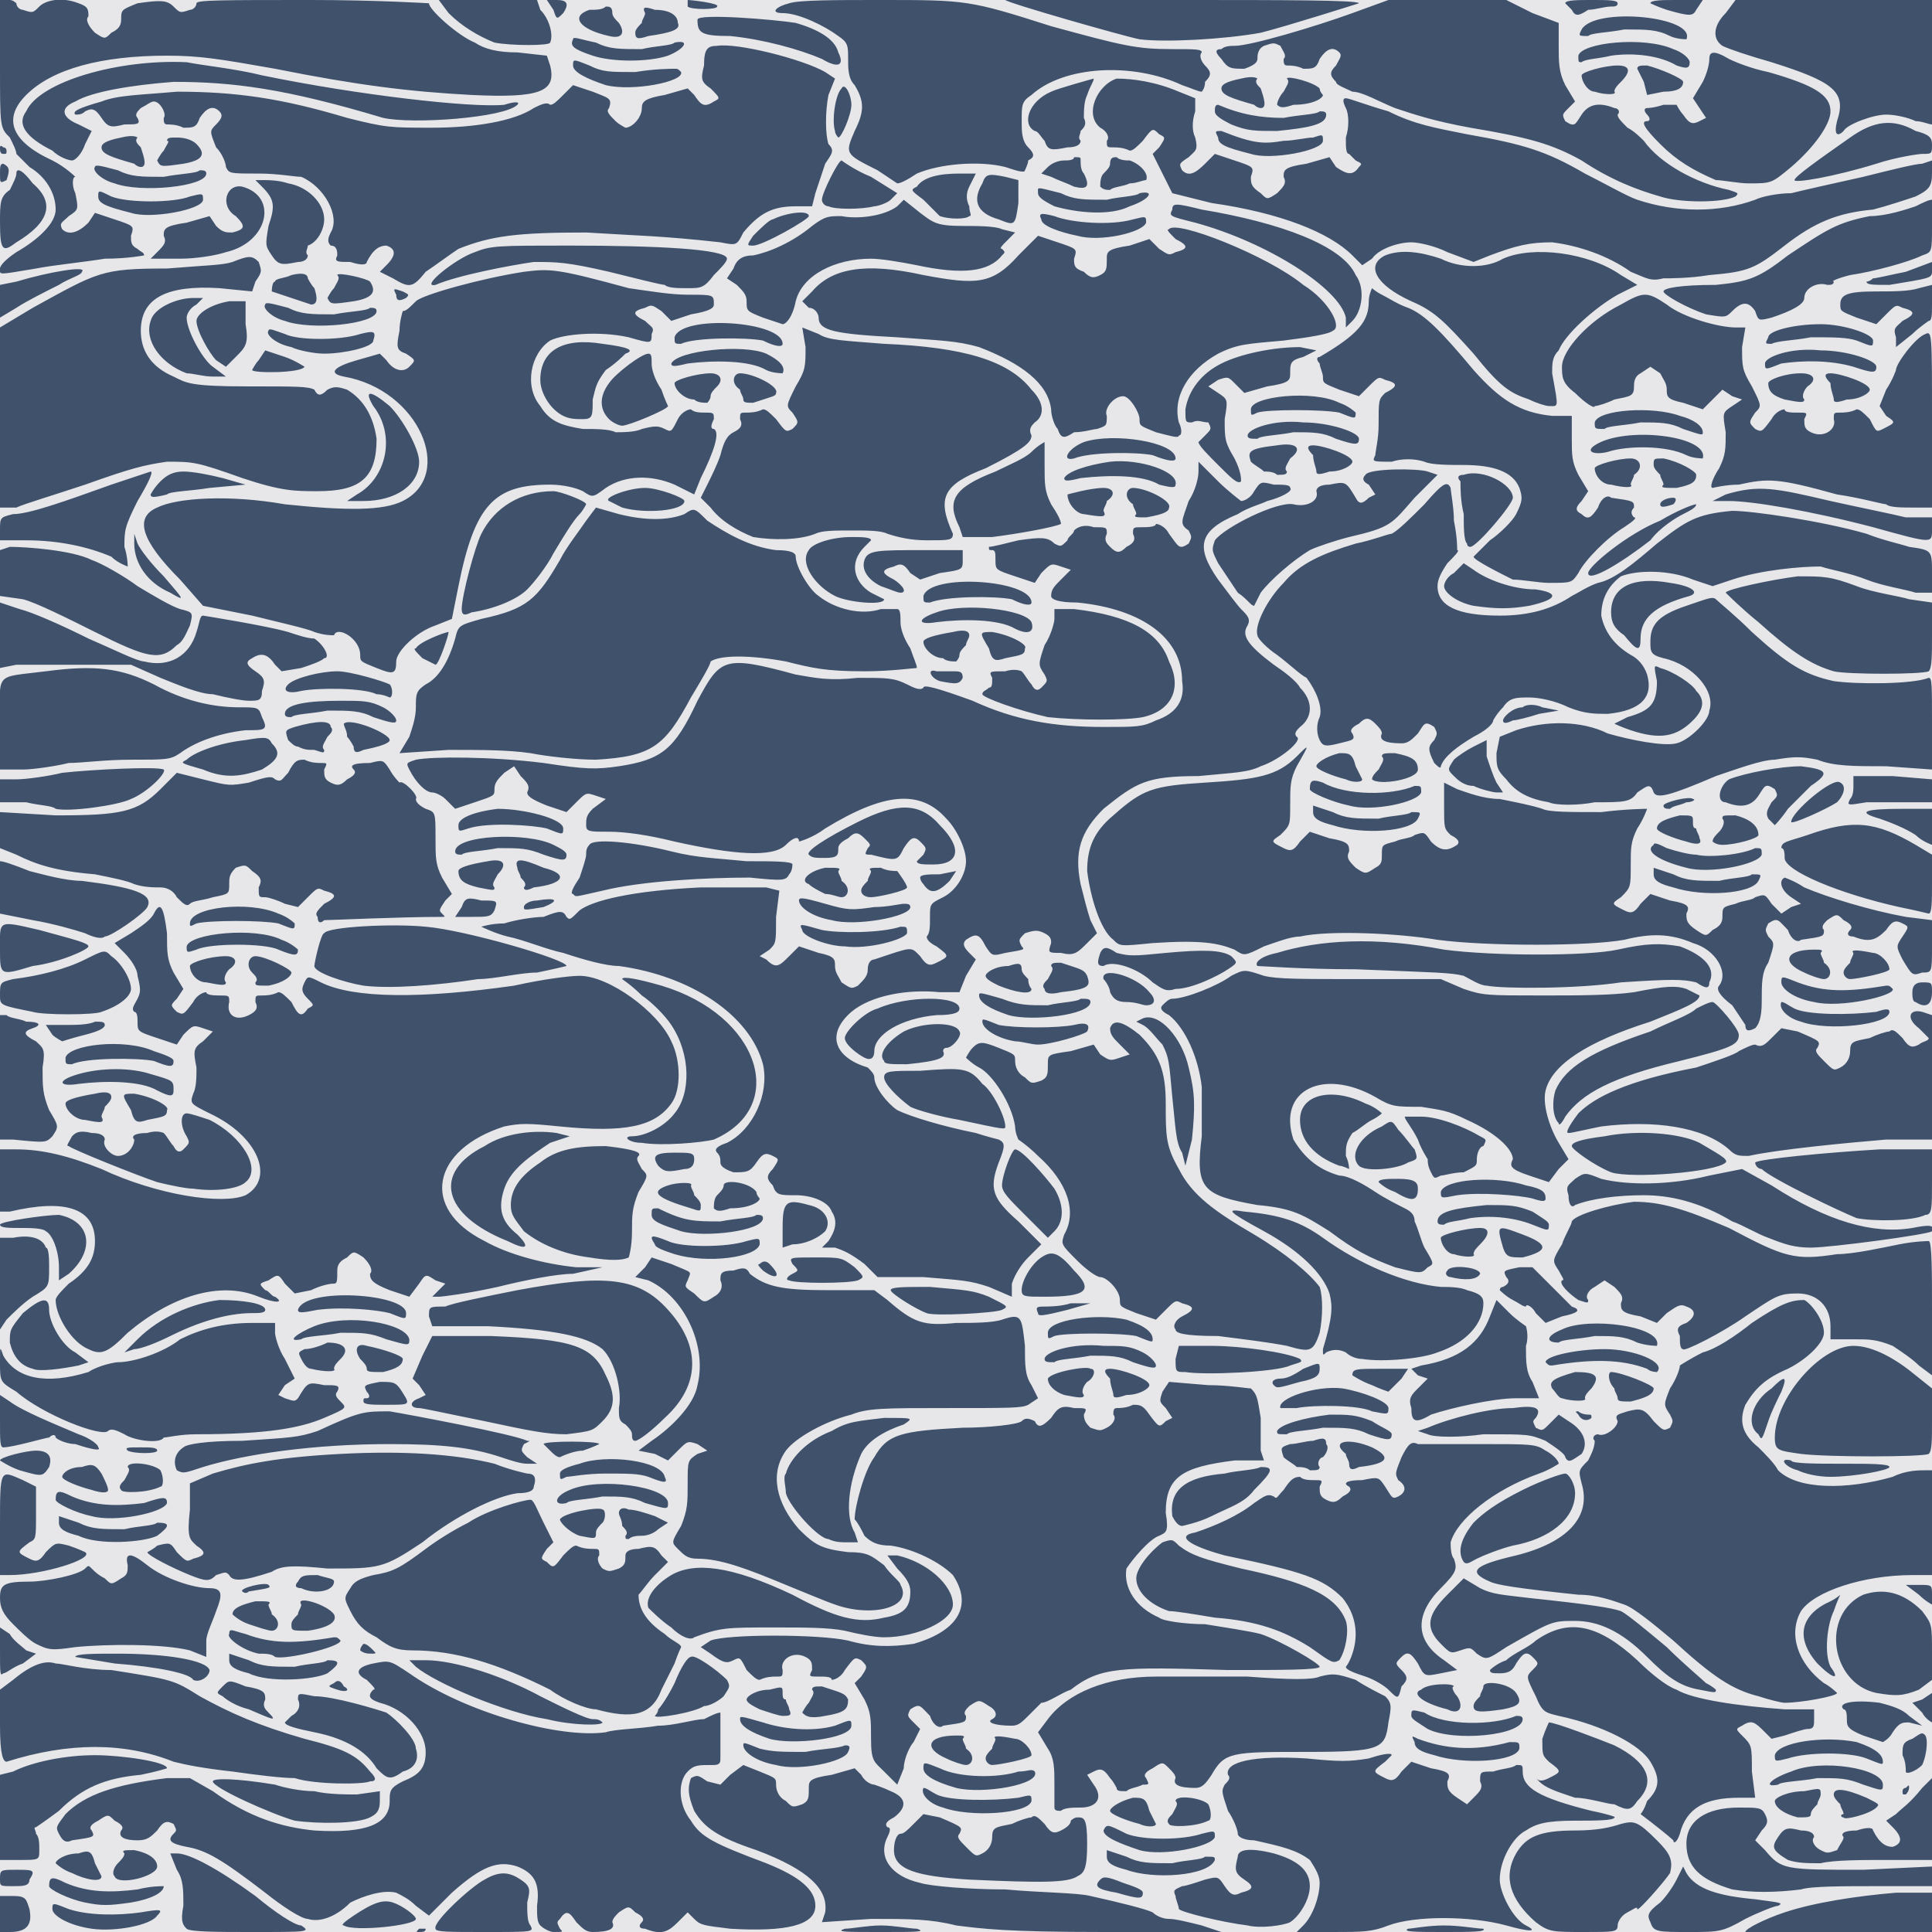 <?xml version="1.0" standalone="no"?>

<!DOCTYPE svg PUBLIC "-//W3C//DTD SVG 20010904//EN"

 "http://www.w3.org/TR/2001/REC-SVG-20010904/DTD/svg10.dtd">

<svg version="1.0" xmlns="http://www.w3.org/2000/svg"

 width="590pt" height="590pt" viewBox="0 0 590 590"

 preserveAspectRatio="xMidYMid meet">

<path fill="#e7e7e9" stroke="none" d="
M0 295

L0 0

L295 0

L590 0

L590 295

L590 590

L295 590

L0 590

L0 295

Z

"/>

<path fill="#40516c" stroke="none" d="
M0 584

L0 579

L4 579

C8 579 8 580 9 583

C10 588 8 590 3 590

L0 590

L0 584

Z

M28 589

C21 588 16 585 16 583

C16 581 16 581 21 583

C27 585 36 585 43 584

C49 583 50 583 48 585

C46 588 35 590 28 589

Z

M57 589

C56 588 55 587 56 582

C56 577 56 574 54 571

L52 566

L54 566

C58 566 67 571 78 579

C84 584 90 588 92 588

C95 590 94 590 77 590

C67 590 58 590 57 589

Z

M128 589

C129 589 129 589 130 589

C130 590 129 590 128 590

C127 590 127 590 128 589

Z

M133 589

C132 587 144 576 148 574

C153 571 156 572 159 574

C162 576 162 577 161 581

C161 584 161 587 162 588

C163 590 163 590 148 590

C137 590 133 590 133 589

Z

M165 588

C164 587 164 585 164 582

C165 575 163 572 158 570

C152 568 147 570 138 578

L131 585

L127 582

C125 580 123 579 121 578

C117 577 111 579 107 581

C102 586 97 587 94 586

C92 586 86 582 81 578

C68 568 63 565 57 564

C52 563 51 562 53 560

C54 559 54 559 53 557

C51 556 50 556 48 559

C46 561 45 562 42 562

C38 562 36 561 37 559

C38 558 37 557 35 556

C33 554 33 554 30 556

C28 557 27 558 28 559

C29 561 29 561 22 562

C20 563 19 562 18 560

C17 558 17 558 20 554

C26 548 35 545 51 543

L58 543

L65 547

C76 555 86 558 96 559

C112 560 119 557 119 550

C119 547 119 546 123 544

C128 542 130 540 130 535

C130 529 124 522 116 520

C113 519 112 518 114 516

C115 516 114 515 112 513

C108 511 109 509 114 508

C119 507 119 507 125 511

C142 523 171 531 185 529

C188 528 195 528 201 527

C206 527 212 525 215 525

C217 524 219 523 220 523

C220 523 220 526 220 529

C220 533 220 536 220 537

C220 538 220 539 218 539

C213 539 212 539 210 541

C207 544 207 551 211 556

C214 561 218 563 234 569

C244 573 249 577 249 582

C249 588 240 590 223 589

C215 588 214 588 212 586

L210 584

L207 587

C204 590 202 591 197 589

C195 589 195 588 196 587

C197 586 196 585 194 584

C192 582 192 582 189 584

C188 585 187 586 187 587

C188 589 186 590 181 590

C179 590 178 589 176 587

C174 584 173 583 171 586

C170 587 170 587 171 589

C172 590 172 590 169 590

C168 590 166 589 165 588

Z

M258 589

C260 589 265 588 269 588

C273 588 278 589 280 589

C283 590 280 590 269 590

C258 590 255 590 258 589

Z

M292 588

C284 586 278 586 266 586

L251 587

L252 584

C253 577 247 571 231 565

C219 561 215 558 212 553

C210 548 210 546 211 543

C213 542 213 542 216 544

L220 545

L223 542

L227 539

L232 541

C237 543 237 543 237 545

C237 547 238 549 240 550

C242 552 242 552 245 551

C247 550 247 549 247 546

C247 544 247 543 254 542

L261 540

L263 542

C264 544 266 545 267 545

C267 545 270 546 272 547

C277 549 277 552 273 555

C271 556 270 557 271 558

C272 558 272 559 271 561

C268 567 272 573 281 575

C284 576 296 577 307 577

C318 578 329 578 333 579

C342 581 350 583 352 584

C353 585 355 586 357 586

C359 586 363 587 367 588

L373 590

L337 590

C307 590 300 589 292 588

Z

M398 588

C401 585 403 579 403 575

C403 573 402 571 400 568

C396 565 392 564 383 562

C380 562 378 561 378 560

C378 559 377 556 375 553

C373 547 373 547 374 545

C375 544 376 543 375 542

C374 538 383 536 399 537

C409 538 412 538 418 537

C421 536 425 535 425 536

C425 536 424 537 423 538

C419 541 419 541 423 543

C425 544 426 544 428 541

L431 538

L437 540

C443 541 443 542 442 544

C442 546 442 547 445 549

L448 551

L450 549

C452 547 453 546 452 544

C452 541 452 541 456 541

C459 540 462 540 463 539

C465 539 465 539 465 541

C465 546 470 549 486 553

C491 554 494 555 493 555

C493 556 487 556 481 556

C472 556 469 557 466 559

C462 561 458 568 458 574

C458 578 462 586 466 588

C470 590 467 590 460 588

C449 585 432 585 424 588

C419 590 416 590 407 590

L396 590

L398 588

Z

M430 589

C431 589 436 588 441 588

C446 588 451 589 453 589

C454 590 449 590 441 590

C433 590 428 590 430 589

Z

M469 587

C461 580 459 573 463 566

C466 561 470 559 481 559

C488 559 492 558 495 557

C499 556 500 556 506 562

C510 566 511 568 510 572

C508 575 500 584 500 583

C500 582 499 583 497 584

C495 585 494 587 494 588

C494 590 493 590 484 590

C474 590 473 590 469 587

Z

M504 587

C503 585 503 584 507 581

C509 579 511 576 512 574

L514 570

L515 572

C518 577 525 579 536 580

C543 581 545 581 543 582

C542 582 537 584 533 586

C526 590 525 590 516 590

C506 590 505 590 504 587

Z

M533 590

C533 589 539 586 545 584

C554 581 567 579 579 578

L590 578

L590 584

L590 590

L562 590

C546 590 533 590 533 590

Z

M105 588

C104 588 105 587 108 585

C114 581 117 580 120 581

C123 582 127 585 127 586

C127 588 108 590 105 588

Z

M381 588

C373 587 361 584 360 583

C360 582 359 580 359 579

C358 577 359 577 361 576

C362 576 365 575 368 574

C372 573 372 573 374 576

C376 579 377 579 379 578

C383 577 383 576 380 574

C377 572 377 571 378 567

C378 565 381 564 389 566

C396 568 400 571 400 576

C400 580 397 585 394 587

C392 588 385 589 381 588

Z

M26 581

C21 580 15 577 15 576

C15 573 16 573 20 575

C27 578 34 578 42 577

C46 576 49 576 50 576

C50 578 46 580 40 581

C33 582 31 582 26 581

Z

M341 578

C335 577 334 576 336 574

C337 573 338 573 343 575

C346 576 349 577 349 578

C349 580 348 580 341 578

Z

M529 577

C519 574 515 570 515 563

C515 556 521 552 531 552

C537 552 538 552 539 554

C540 556 540 557 538 559

L536 562

L539 565

C544 571 545 571 569 571

L590 570

L590 573

L590 576

L573 576

C563 576 553 576 550 577

C542 578 535 578 529 577

Z

M0 574

C0 571 0 571 5 571

C10 571 11 571 9 574

C9 576 7 576 4 576

C0 576 0 576 0 574

Z

M296 574

C280 573 273 571 273 565

C273 562 274 560 275 560

C276 560 277 559 279 557

L282 554

L287 555

C294 558 294 558 293 560

C292 561 293 562 295 564

C298 567 298 567 300 566

C302 565 303 563 303 561

C303 558 304 558 309 557

C311 556 314 555 315 555

C316 554 317 555 319 557

C321 560 322 560 324 559

C326 558 327 557 327 556

C327 556 328 555 329 555

C331 555 332 555 332 563

C332 571 331 572 329 573

C326 575 318 575 296 574

Z

M22 572

C19 571 17 569 17 569

C17 568 20 566 24 566

C27 565 28 565 29 569

C30 571 31 573 31 573

C31 575 26 574 22 572

Z

M35 573

C34 572 35 570 36 569

C37 568 38 567 38 566

C37 565 38 565 41 565

C46 566 48 568 48 570

C48 573 36 576 35 573

Z

M344 571

C340 570 338 569 338 567

L338 565

L344 567

C348 569 351 569 358 569

C362 568 367 568 368 567

C371 567 371 567 371 568

C369 573 352 574 344 571

Z

M546 568

C541 565 541 564 543 561

C545 558 546 558 550 559

C553 559 554 560 554 561

C553 562 554 564 556 565

C558 566 558 566 561 565

C562 563 563 562 563 561

C562 560 563 559 567 559

C570 558 572 558 572 559

C574 563 576 564 578 564

C581 563 581 561 578 558

L576 556

L579 554

C581 552 583 551 587 546

L590 543

L590 555

L590 568

L576 568

C569 568 560 568 556 569

C552 569 549 569 546 568

Z

M0 555

L0 542

L4 541

C10 538 20 536 29 536

C37 536 51 538 51 540

C51 540 48 541 43 542

C32 543 25 546 18 553

C14 556 11 558 11 558

C10 558 11 559 11 560

C12 561 12 563 12 565

C12 568 12 568 6 568

L0 568

L0 555

Z

M348 565

C342 563 337 561 337 559

C338 557 338 557 344 560

C349 562 361 562 367 560

C371 559 371 559 371 561

C370 564 355 567 348 565

Z

M511 562

C510 561 505 557 501 554

C501 554 502 553 503 550

C507 546 507 543 504 538

C501 533 490 527 476 524

C472 523 471 523 469 518

C466 512 466 512 468 510

C470 508 470 508 468 506

C466 504 465 505 463 508

C462 510 461 511 458 511

C456 511 455 511 455 510

C455 510 457 508 460 507

C462 505 467 503 469 501

C479 494 488 496 500 507

C504 511 509 515 512 516

C517 519 531 521 545 522

L554 522

L554 525

C554 527 554 528 552 528

C551 528 548 529 545 530

L541 531

L539 529

C536 526 535 525 532 527

C530 528 530 528 532 530

C535 533 535 533 535 541

L536 549

L531 549

C521 549 515 552 513 560

C512 563 511 563 511 562

Z

M348 557

C344 556 339 554 339 553

C339 552 342 550 346 549

C349 549 350 549 351 553

C352 555 353 557 353 557

C353 558 350 558 348 557

Z

M357 557

C356 556 357 555 358 554

C359 552 360 551 359 550

C359 548 367 549 369 551

C370 553 370 556 369 556

C365 558 357 558 357 557

Z

M90 556

C83 554 65 546 65 544

C65 543 72 543 84 545

C87 546 92 547 96 547

C100 548 106 548 109 548

L116 547

L116 550

C116 553 115 554 113 555

C109 557 97 557 90 556

Z

M549 555

C545 554 542 552 542 550

C542 549 546 547 551 547

C556 546 556 546 556 548

C556 549 555 550 555 551

C554 552 553 553 553 554

C553 555 552 555 549 555

Z

M563 555

C562 555 562 554 563 554

C563 553 562 552 562 551

C561 550 560 549 560 548

C560 546 563 546 570 549

C574 551 574 551 573 552

C571 554 563 556 563 555

Z

M288 552

C284 551 281 548 282 546

C283 546 284 547 286 548

C290 550 303 550 311 549

C315 548 315 548 315 550

C314 554 296 555 288 552

Z

M322 552

C322 552 322 549 322 545

C322 540 322 537 320 534

L317 529

L320 525

C326 517 338 512 353 512

C358 512 371 512 381 512

C394 513 401 513 403 512

C407 511 408 511 414 513

C417 515 421 517 423 518

C425 520 425 521 424 526

C423 534 422 535 399 535

C376 535 374 535 370 542

C368 545 367 546 365 546

C360 546 358 545 359 543

C359 542 358 541 357 540

C355 538 355 538 352 540

C350 541 349 542 350 543

C351 545 351 545 349 545

C347 546 345 546 344 547

C342 547 341 547 341 546

C341 546 340 544 339 543

C337 540 336 540 334 541

L332 542

L334 545

C337 549 335 552 330 552

C328 552 325 552 324 553

C323 553 322 553 322 552

Z

M493 551

C491 551 485 549 481 549

C475 547 472 546 470 544

C469 543 468 542 469 543

C470 544 471 544 473 543

C477 541 477 541 473 538

C471 536 471 536 471 531

C472 528 473 526 473 526

C475 526 488 531 493 533

C503 538 506 544 500 550

C498 553 497 553 493 551

Z

M581 547

C581 547 581 546 582 546

C583 545 583 545 583 546

C583 546 583 547 582 548

C581 548 581 548 581 547

Z

M292 546

C285 544 282 542 282 540

C282 538 282 538 287 540

C293 543 305 543 311 541

C314 541 315 540 316 541

C318 545 300 548 292 546

Z

M569 545

C564 543 562 543 555 543

C550 544 544 544 543 545

C538 546 541 543 547 541

C556 537 575 540 575 545

C575 547 575 547 569 545

Z

M90 543

C86 543 78 542 71 541

C62 540 57 539 53 538

C38 532 21 532 2 538

C1 538 0 536 0 527

L0 516

L4 513

C10 508 14 507 17 508

C19 508 26 510 34 510

C53 513 53 513 61 518

C70 523 79 527 93 531

C105 534 109 536 113 541

C115 543 115 544 113 544

C111 545 96 545 90 543

Z

M270 541

C267 538 266 538 266 531

C266 525 266 523 264 519

L261 514

L263 512

C265 509 265 509 263 507

C261 506 261 506 258 510

C257 512 255 513 254 513

C254 512 252 512 250 512

C247 512 247 512 248 510

C248 508 248 507 246 506

C242 504 238 507 239 510

C239 512 239 512 237 512

C236 512 234 512 232 513

C231 513 230 512 228 510

C226 506 226 506 224 507

C222 508 221 508 217 505

L214 503

L217 501

C222 499 250 499 259 501

C266 503 272 503 279 502

C293 498 297 490 291 481

C287 477 279 473 272 472

C268 472 266 471 264 469

C263 467 262 465 261 464

C261 460 264 449 267 445

C271 438 275 437 294 436

C302 436 311 435 312 434

C313 433 314 433 316 434

C317 436 318 436 321 433

C323 430 324 429 328 430

C332 430 332 430 331 432

C331 434 332 435 333 436

C336 437 336 437 338 436

C340 435 341 433 340 432

C340 431 340 430 341 430

C342 430 344 430 346 429

C348 429 349 429 351 432

C354 436 354 436 356 434

L358 433

L356 430

C354 428 354 428 355 425

L357 422

L369 423

C375 423 381 424 382 424

C384 426 384 427 385 433

C385 437 385 442 385 443

L386 446

L377 446

C361 448 356 451 356 462

C357 468 356 468 354 469

C351 470 346 476 344 479

C343 485 347 491 354 494

C355 495 362 496 368 496

C374 497 381 498 385 499

C391 501 403 508 403 509

C403 510 391 510 375 510

C342 509 336 509 327 516

C324 517 320 520 318 520

C317 521 315 523 314 524

C312 526 311 527 309 527

C304 527 301 526 303 525

C305 524 304 522 302 521

C299 519 299 519 296 521

C295 522 294 523 295 524

C295 526 295 526 288 527

C287 528 285 527 284 524

C281 521 281 520 278 522

C277 524 277 524 279 526

L281 528

L279 532

C278 533 276 537 276 540

L274 545

L270 541

Z

M115 540

C112 535 106 531 96 529

C91 528 87 527 87 526

C87 526 88 525 89 524

C91 523 92 521 91 519

C91 517 91 517 96 518

C102 518 115 522 118 523

C121 525 127 531 127 534

C128 537 127 540 123 541

C119 544 118 543 115 540

Z

M582 541

C582 540 582 538 581 536

C581 533 581 532 584 531

C587 529 587 529 588 530

C589 532 588 537 587 539

C585 541 582 542 582 541

Z

M237 539

C231 538 227 535 227 533

C227 532 227 532 232 534

C236 535 239 535 246 535

C251 534 256 534 258 533

C259 533 260 533 259 535

C258 538 244 541 237 539

Z

M289 537

C282 534 283 530 292 530

C294 530 295 530 294 531

C294 532 295 533 295 534

C298 536 297 539 295 539

C294 539 291 538 289 537

Z

M301 537

C301 536 302 535 303 534

C303 533 304 532 304 531

C303 530 305 530 310 531

C312 531 315 534 315 536

C315 537 305 539 303 539

C302 539 301 538 301 537

Z

M570 537

C565 535 552 535 546 537

C542 538 542 538 542 536

C543 532 557 530 567 532

C573 534 575 536 575 538

C575 539 575 539 570 537

Z

M438 536

C434 535 432 534 432 532

C431 530 431 530 433 531

C441 534 450 535 461 532

C464 532 464 532 464 534

C463 538 447 539 438 536

Z

M235 531

C229 529 226 527 226 525

C226 524 226 524 233 526

C239 528 248 529 255 527

C260 525 260 525 260 527

C260 531 242 533 235 531

Z

M569 530

C564 528 564 527 564 525

C564 524 564 522 563 522

C561 520 566 519 574 520

C578 521 581 522 583 524

L587 527

L583 526

C581 526 580 526 578 529

C577 531 575 532 575 532

C575 532 572 531 569 530

Z

M436 528

C433 526 431 525 431 524

C431 522 431 522 435 523

C441 527 456 527 463 524

C464 524 465 524 465 525

C465 530 444 532 436 528

Z

M167 525

C154 523 133 514 127 509

L125 507

L130 507

C139 507 154 512 165 518

C171 521 179 525 181 525

C182 525 183 525 184 526

C184 527 175 527 167 525

Z

M587 523

L584 520

L587 519

L590 517

L590 522

C590 524 590 526 590 526

C590 526 588 525 587 523

Z

M76 522

C72 521 69 519 68 518

C66 517 66 517 68 515

C70 513 70 513 75 515

C81 516 81 517 81 519

C80 521 81 522 82 523

C85 526 83 525 76 522

Z

M200 524

C200 524 201 523 201 522

C202 521 204 518 206 514

C208 509 210 506 211 506

C212 505 219 510 222 513

C223 515 223 515 221 518

C220 519 217 521 215 521

C212 523 200 525 200 524

Z

M245 523

C245 523 246 521 247 520

C248 518 249 517 248 516

C248 515 249 515 251 515

C257 517 258 517 259 519

C259 522 258 523 252 524

C247 525 246 524 245 523

Z

M182 522

C179 522 172 519 168 516

C152 508 139 504 126 504

C121 504 119 503 115 500

C111 498 109 496 107 492

C105 488 105 488 107 485

C108 483 110 482 114 481

C120 480 122 479 130 473

C134 470 139 467 143 465

C149 461 160 458 162 458

C163 458 164 461 166 465

L169 471

L167 473

C165 476 165 476 167 477

C169 479 169 479 172 475

C174 473 175 472 176 472

C178 473 180 473 181 473

C183 473 183 473 183 475

C182 476 183 478 184 479

C186 480 186 480 189 479

C191 478 191 477 191 475

C191 474 192 473 195 473

C199 472 200 472 202 475

L204 477

L200 481

C198 483 196 486 195 487

C195 491 197 495 203 499

C205 501 208 502 208 503

C208 503 207 505 206 508

C205 510 203 514 202 516

C199 524 193 525 182 522

Z

M232 522

C230 521 228 520 228 519

C228 518 231 516 235 516

C239 515 239 515 239 517

C239 518 239 519 240 519

C240 520 241 521 241 522

C242 524 241 524 239 524

C238 524 235 523 232 522

Z

M442 522

C434 520 431 517 434 516

C436 514 444 514 444 515

C443 515 444 517 445 518

C447 521 446 524 442 522

Z

M450 521

C450 520 451 519 452 518

C452 517 453 516 453 515

C453 513 461 514 463 517

C465 520 464 521 459 522

C452 523 450 523 450 521

Z

M537 518

C529 516 523 512 511 501

C505 496 499 491 496 490

C493 489 488 487 482 487

C463 485 457 484 455 483

C448 480 450 478 463 475

C479 471 486 463 483 453

C482 449 482 449 485 446

C486 444 487 442 487 440

C486 439 487 438 488 438

C490 439 494 436 494 434

C493 432 494 432 497 431

C501 430 502 430 505 434

C508 437 508 437 510 436

C511 434 511 434 510 432

C508 429 508 429 510 424

C512 421 513 418 513 417

C513 417 516 415 520 413

C524 412 530 408 535 404

C544 398 547 397 551 397

C553 398 557 403 557 407

C557 410 552 415 546 418

C539 421 536 424 533 429

C531 434 532 438 537 442

C539 444 542 447 543 449

C549 455 564 455 578 451

C582 449 586 449 588 449

L590 449

L590 465

L590 481

L584 481

C569 481 554 486 550 492

C546 499 549 508 557 514

C559 515 561 517 561 517

C561 518 550 520 545 520

C544 520 540 519 537 518

Z

M424 516

C423 515 420 513 417 512

C414 511 411 510 411 509

C411 509 412 508 413 505

C415 499 414 493 410 488

C404 482 398 480 374 475

C363 472 359 469 365 468

C371 466 378 463 383 459

C386 457 387 456 389 457

C390 458 390 457 392 455

C394 452 395 451 397 451

C398 452 400 452 401 452

C404 452 404 452 403 454

C403 456 403 457 405 458

C407 459 408 459 410 457

C412 456 413 455 412 454

C410 453 411 452 416 452

C421 451 421 451 423 454

C425 457 425 458 427 457

C429 456 430 454 427 452

C426 450 426 450 428 445

C430 441 431 440 433 441

C434 441 443 441 452 441

C468 441 469 441 472 443

C474 444 476 446 476 447

C476 447 473 449 470 450

C456 455 445 464 443 471

C443 472 443 475 444 476

C445 479 445 480 440 485

C432 493 432 501 441 507

L445 510

L440 511

C435 512 435 512 433 508

C431 505 430 504 428 506

C426 508 426 508 428 510

C430 512 430 513 428 515

C427 519 427 519 424 516

Z

M573 517

C559 514 556 493 569 487

C575 485 581 486 587 492

C590 496 590 496 590 505

L590 513

L586 516

C581 518 579 518 573 517

Z

M103 516

C100 515 100 515 102 514

C103 513 104 513 105 515

C107 516 106 517 103 516

Z

M519 516

C513 515 509 512 503 506

C495 498 488 495 481 495

C474 495 474 495 460 503

C454 507 454 507 451 505

C449 503 449 503 446 504

C443 505 443 505 440 502

C435 497 436 493 442 487

L447 482

L452 485

C456 487 459 487 467 488

C486 490 492 491 495 492

C497 493 503 498 509 503

C514 508 520 513 521 514

C523 515 524 516 524 516

C524 517 524 517 519 516

Z

M59 513

C58 511 48 509 35 508

C29 507 23 506 23 506

C23 505 29 505 36 505

C51 505 63 507 64 510

C64 512 61 514 59 513

Z

M76 511

C72 510 70 509 70 507

L70 505

L76 507

C80 509 83 509 90 509

C94 508 99 508 100 507

C104 507 104 508 100 511

C96 513 82 514 76 511

Z

M0 504

L0 497

L3 499

C4 501 7 503 8 504

L11 505

L7 508

C4 509 2 511 1 511

C0 512 0 511 0 504

Z

M555 508

C548 500 550 493 559 489

C561 488 562 487 562 487

C562 487 561 489 560 492

C558 496 557 505 559 509

C562 513 560 513 555 508

Z

M400 503

C392 498 384 495 371 494

C365 493 359 492 357 492

C351 490 347 486 347 482

C347 479 351 474 355 471

C358 470 358 470 360 472

C364 475 367 476 379 479

C398 483 408 487 411 495

C412 498 411 504 409 507

C407 508 407 508 400 503

Z

M58 504

C50 502 33 502 23 503

C16 504 15 504 11 502

C9 501 6 498 4 496

C1 493 0 491 0 488

C0 484 1 483 9 483

C14 483 24 481 26 479

C27 478 27 478 28 479

C29 480 30 481 32 482

C34 484 34 484 37 482

C39 481 39 480 39 478

C38 474 40 474 45 478

C50 482 59 485 64 485

C68 485 68 487 66 492

C65 495 63 499 63 501

L63 506

L58 504

Z

M84 506

C83 505 81 505 79 505

C74 504 69 500 70 499

C70 497 71 498 75 499

C83 502 90 502 102 500

C103 500 103 500 104 501

C104 503 87 507 84 506

Z

M110 504

C110 503 111 502 111 502

C112 502 113 503 114 504

C115 505 115 505 113 505

C111 505 110 504 110 504

Z

M205 497

C202 495 199 492 198 491

C197 488 200 484 205 481

C212 477 223 478 242 487

C255 494 262 496 270 494

C276 493 278 491 278 486

C278 484 277 482 274 479

L271 475

L274 475

C283 477 291 484 291 490

C291 495 280 500 270 500

C267 500 262 499 258 498

C253 497 246 497 236 497

C222 497 220 497 212 500

C211 501 208 500 205 497

Z

M76 496

C73 495 71 493 71 493

C71 491 74 490 78 489

C82 489 83 489 82 490

C82 491 83 492 83 493

C86 495 85 498 83 498

C82 498 79 497 76 496

Z

M89 496

C89 495 90 494 91 493

C91 492 92 491 92 490

C90 487 100 490 102 493

C103 495 101 497 94 498

C89 498 89 498 89 496

Z

M255 490

C252 489 245 486 240 484

C228 479 220 476 213 476

C210 476 209 475 207 473

C205 471 205 471 208 466

C210 461 210 459 210 453

C210 446 210 446 213 444

L216 443

L213 441

C210 440 210 440 207 443

L204 446

L200 444

L195 443

L199 440

C205 436 212 429 213 423

C216 411 209 396 198 391

L194 390

L197 387

L199 384

L205 386

C212 389 211 388 210 391

C209 393 209 393 212 395

C215 398 215 398 218 396

C220 395 221 393 220 391

C220 389 220 388 224 388

C227 387 228 387 229 389

C234 393 239 394 253 394

L267 394

L271 397

C279 404 282 405 292 404

C297 404 303 404 306 403

C312 401 312 402 313 411

C313 417 313 420 315 423

L317 427

L314 429

C312 430 309 430 289 430

C270 430 265 430 260 432

C252 434 243 439 240 443

C235 450 237 459 244 467

C249 472 251 473 259 474

C265 474 266 475 270 478

C272 481 275 483 275 484

C279 491 266 494 255 490

Z

M586 487

L582 484

L586 484

C590 484 590 484 590 487

C590 489 590 490 590 490

C590 490 588 489 586 487

Z

M74 486

C73 485 81 483 82 484

C83 485 82 485 76 486

C75 487 74 486 74 486

Z

M92 485

C90 485 90 484 91 483

C92 481 93 481 97 481

C100 482 102 482 102 483

C102 486 96 487 92 485

Z

M58 481

C53 479 45 475 45 474

C45 474 47 473 48 472

C52 471 52 471 54 474

C57 477 57 477 59 476

C63 475 63 474 60 472

C58 470 57 470 58 461

L58 453

L65 450

C75 447 85 445 104 444

C123 443 139 444 151 447

C156 449 161 450 161 450

C163 450 164 451 163 454

C163 455 162 456 158 456

C151 457 139 463 129 471

C117 479 116 479 100 479

C90 478 86 478 83 480

C74 483 71 483 70 481

C69 480 69 480 66 481

C64 483 63 483 58 481

Z

M0 466

C0 448 0 449 7 452

L11 454

L11 462

C11 470 11 470 9 471

C5 474 5 474 9 476

C11 477 12 477 14 474

C17 471 17 471 21 472

C24 473 26 474 26 474

C29 476 13 481 3 481

L0 481

L0 466

Z

M447 477

C445 474 446 470 450 465

C453 462 457 459 465 455

C471 452 477 450 478 450

C479 450 481 453 481 456

C481 464 473 470 462 472

C458 473 453 475 451 476

C449 477 448 478 447 477

Z

M24 469

C20 468 18 467 18 465

L18 463

L24 465

C28 467 31 467 38 467

C42 466 47 466 48 465

C52 465 52 466 48 469

C44 471 30 472 24 469

Z

M253 470

C250 470 241 460 240 456

C240 454 239 451 240 450

C241 446 246 440 254 437

C259 434 262 434 270 433

C279 433 279 433 276 435

C270 437 265 440 263 444

C259 453 258 463 261 468

L262 471

L259 471

C257 471 255 471 253 470

Z

M177 469

C174 468 171 465 171 464

C172 462 183 460 184 461

C185 461 185 464 184 465

C183 466 182 467 182 468

C182 470 182 470 177 469

Z

M191 469

C192 468 191 467 190 466

C190 464 189 463 189 462

C189 461 190 460 192 461

C194 461 197 462 200 463

L204 465

L201 467

C200 468 198 469 196 469

C195 469 193 469 192 470

C191 470 191 470 191 469

Z

M358 463

C357 455 362 451 374 450

C378 449 383 449 385 448

C389 448 389 449 383 455

C380 459 376 460 370 463

C366 465 361 466 361 466

C360 466 359 465 358 463

Z

M28 463

C23 462 17 459 17 458

C17 455 18 455 22 457

C29 460 36 460 44 459

C50 457 51 457 51 459

C50 462 35 465 28 463

Z

M197 459

C193 457 190 457 184 457

C179 458 174 458 173 459

C169 460 169 457 174 455

C183 451 204 454 204 459

C204 461 204 461 197 459

Z

M28 455

C24 454 19 452 19 451

C19 450 21 448 25 448

C28 447 29 447 31 450

C32 452 33 454 33 455

C33 456 31 456 28 455

Z

M37 455

C36 454 37 453 38 452

C39 450 40 449 39 448

C39 446 47 447 49 449

C50 451 50 454 49 454

C45 456 37 456 37 455

Z

M198 451

C195 450 192 450 185 450

C179 450 174 451 173 451

C171 452 171 452 171 450

C171 449 173 448 177 447

C185 444 202 446 203 451

C204 453 203 453 198 451

Z

M6 449

C3 448 0 446 0 446

C0 445 8 443 11 443

C15 443 16 445 15 448

C13 451 13 451 6 449

Z

M549 449

C545 448 543 445 547 446

C547 447 555 447 563 447

C571 447 577 447 577 448

C577 449 566 451 559 451

C555 451 551 450 549 449

Z

M54 449

C53 447 53 444 56 442

C57 441 63 440 74 440

C89 439 91 439 97 437

C110 431 111 431 119 431

C125 432 157 438 161 440

C162 440 162 440 160 441

C159 443 159 443 161 445

L164 447

L161 447

C159 447 156 446 153 445

C144 442 135 441 119 441

C96 441 75 444 62 448

C56 450 56 450 54 449

Z

M400 449

C399 448 397 448 396 448

C395 447 393 446 392 445

C391 442 391 442 394 441

C396 441 399 440 401 440

C404 439 405 439 405 441

C406 442 405 444 404 445

C403 445 402 447 403 448

C403 449 402 449 400 449

Z

M412 447

C412 446 411 445 411 444

C406 440 412 439 419 442

C425 445 424 447 415 448

C413 449 412 449 412 447

Z

M478 445

C478 444 475 442 472 440

C467 438 467 438 453 438

C446 439 438 439 436 438

L433 437

L436 436

C443 433 455 430 462 430

C469 429 471 430 469 433

C468 434 468 434 469 436

C471 437 471 437 473 435

L476 432

L479 434

C484 437 485 441 483 444

C480 446 479 447 478 445

Z

M168 443

C167 442 166 441 166 441

C166 440 183 440 183 441

C183 441 181 442 178 443

C176 443 173 444 171 445

C170 445 169 444 168 443

Z

M550 444

C543 443 542 443 542 439

C542 427 556 411 566 411

C572 411 579 415 585 420

L590 424

L590 434

C590 440 590 443 589 444

C587 445 558 445 550 444

Z

M39 443

C38 442 39 442 43 442

C46 442 48 442 48 443

C48 444 41 444 39 443

Z

M23 441

C21 441 18 440 17 439

C17 438 16 438 15 439

C14 439 4 442 1 442

C0 442 0 440 0 434

L0 426

L3 428

C7 431 17 435 24 438

C27 439 30 441 30 442

C31 443 29 443 23 441

Z

M38 438

C36 437 34 436 33 437

C31 439 13 432 5 425

C0 422 0 422 0 416

C0 411 0 411 1 414

C5 421 14 423 27 419

C30 417 35 416 36 416

C41 416 50 413 55 409

C61 406 68 404 77 404

L84 404

L84 407

C84 408 85 412 87 415

L90 421

L87 423

L85 426

L87 427

C90 428 90 428 91 427

C94 422 94 422 99 423

C103 423 104 423 103 425

C102 426 103 427 104 428

C106 430 106 430 99 433

C92 436 82 438 60 438

C55 438 51 439 50 439

C49 441 41 440 38 438

Z

M193 438

C193 437 192 436 191 435

C189 434 189 433 189 430

C190 425 188 416 184 412

C179 408 169 406 149 405

L132 405

L131 402

C131 399 131 399 136 399

C138 398 148 396 158 394

C185 389 195 390 204 400

C214 411 214 423 203 433

C199 437 195 440 194 440

C193 440 193 439 193 438

Z

M418 438

C414 436 411 436 404 436

C399 437 394 437 393 438

C390 438 390 438 390 437

C391 435 398 433 406 432

C412 432 414 432 419 434

C422 436 425 437 425 438

C425 440 424 440 418 438

Z

M537 438

C533 435 535 428 541 424

C545 420 546 420 544 425

C543 427 541 431 540 434

C538 440 538 440 537 438

Z

M148 434

C138 432 129 430 128 430

C125 430 125 428 128 427

L130 426

L128 423

L126 421

L129 414

L132 408

L150 408

C175 409 181 411 185 420

C188 426 188 430 184 434

C181 437 181 437 173 438

C167 438 162 437 148 434

Z

M431 430

C430 427 431 426 433 424

L436 421

L433 420

L431 418

L434 417

C446 415 452 410 455 402

L457 397

L461 401

C463 403 466 405 466 405

C466 405 467 408 466 411

C466 416 466 419 468 422

L470 427

L463 427

C456 427 443 430 437 432

C432 435 431 434 431 430

Z

M482 432

C481 431 481 431 482 431

C483 432 485 432 485 432

C486 432 486 432 486 433

C485 434 483 434 482 432

Z

M419 431

C415 429 401 429 396 430

C394 430 392 430 391 430

C390 427 402 423 410 424

C416 425 424 428 424 430

C424 432 424 432 419 431

Z

M111 428

C111 427 111 427 112 427

C113 427 113 426 112 425

C111 423 111 423 116 422

C121 422 121 422 124 427

C125 429 124 429 118 429

C114 429 111 429 111 428

Z

M477 427

C476 427 475 425 474 424

C473 422 474 421 481 419

C487 419 489 420 486 424

C485 425 484 426 484 427

C485 428 480 428 477 427

Z

M494 427

C494 426 493 425 493 424

C491 422 491 419 492 419

C495 419 505 423 505 424

C505 426 502 427 498 428

C495 428 494 428 494 427

Z

M325 426

C322 425 320 423 320 421

C321 419 332 417 333 418

C335 418 334 421 332 422

C331 423 330 425 331 426

C331 427 330 427 325 426

Z

M340 426

C340 425 339 423 339 421

C337 419 337 418 339 418

C342 418 351 421 351 423

C351 424 348 426 344 426

C341 427 340 427 340 426

Z

M419 423

C416 422 413 420 413 420

C413 418 414 418 422 418

L430 418

L428 421

C426 423 425 424 424 425

C424 425 421 424 419 423

Z

M389 423

C388 422 389 421 391 421

C393 421 395 420 398 418

C403 416 403 416 403 418

C403 420 402 421 397 422

C390 424 390 424 389 423

Z

M362 419

C359 419 359 419 359 415

L360 411

L370 411

C379 411 393 413 397 415

C398 416 397 416 394 417

C390 419 368 420 362 419

Z

M503 418

C495 415 486 415 474 417

C473 417 473 417 472 416

C472 414 482 412 490 412

C499 412 509 416 506 419

C506 419 504 419 503 418

Z

M586 417

C584 415 581 413 578 411

C573 409 571 409 566 409

L559 409

L559 405

C559 399 555 395 549 395

C543 395 542 396 533 402

C526 407 514 413 514 412

C513 412 513 410 513 408

C512 406 512 405 515 404

C518 402 518 400 515 399

C513 398 512 399 509 401

L506 404

L501 402

C495 401 495 400 495 398

C496 396 495 395 493 393

L490 391

L487 393

C485 394 484 396 485 397

C485 398 485 398 482 397

C479 395 476 392 477 391

C478 391 477 390 476 388

C474 385 474 385 477 380

C478 377 480 374 480 373

C481 371 491 368 499 367

C507 367 514 369 528 375

C545 384 548 385 561 383

C566 383 575 381 580 380

C585 379 589 379 589 379

C590 379 590 389 590 400

L590 420

L586 417

Z

M10 418

C6 417 4 414 3 410

C3 406 3 406 7 401

C13 396 15 396 15 400

C15 404 19 411 23 413

L27 416

L24 417

C19 418 12 419 10 418

Z

M95 418

C94 418 93 417 92 415

C91 413 91 413 93 412

C95 412 98 411 100 410

C105 410 107 412 104 415

C103 416 102 417 102 418

C103 419 99 419 95 418

Z

M112 418

C112 417 111 416 110 415

C108 412 109 410 112 411

C117 412 123 414 123 415

C123 417 121 418 117 419

C113 419 112 419 112 418

Z

M346 416

C342 414 339 414 333 414

C328 415 323 415 322 416

C320 416 319 416 319 415

C319 413 327 410 337 411

C343 411 345 411 349 413

C351 414 353 416 353 417

C353 418 352 418 346 416

Z

M416 415

C414 415 412 414 411 413

C409 412 407 412 405 413

C404 414 404 414 404 412

C407 402 407 399 406 395

C404 389 397 382 386 376

C375 370 374 369 380 370

C391 371 397 373 404 378

C415 386 429 392 440 393

C442 393 446 393 448 394

C452 395 453 396 453 398

C453 404 448 410 439 413

C434 415 422 416 416 415

Z

M27 412

C22 410 17 402 17 397

C17 396 19 394 21 392

C27 388 29 384 29 379

C29 369 20 366 3 370

L0 370

L0 361

L0 351

L5 351

C13 351 21 353 31 357

C48 365 68 368 75 365

C84 360 79 347 64 340

C58 337 58 337 59 334

C60 332 60 329 60 326

C59 321 59 320 62 318

L65 315

L62 314

C59 313 59 313 56 316

L54 319

L48 317

C42 315 42 315 42 312

C42 311 42 309 41 309

C40 308 41 307 42 305

C43 303 43 302 42 298

C42 296 40 293 38 291

L35 288

L40 285

C43 283 46 281 47 279

C49 275 50 277 51 285

C51 291 51 293 53 297

L56 302

L54 305

C52 307 52 307 54 309

C56 310 56 310 59 306

C60 304 62 303 63 303

C63 304 66 304 67 304

C70 304 70 304 70 306

C69 310 72 312 76 310

C78 309 79 308 78 306

C78 304 78 304 80 304

C81 304 83 304 85 303

C86 303 87 304 89 306

C91 310 92 311 94 308

C96 307 96 307 94 305

C92 303 92 302 93 300

C94 298 94 298 98 300

C108 305 129 305 157 301

C166 299 174 298 177 298

C186 298 201 309 205 318

C208 324 208 333 205 337

C200 344 191 346 171 344

C161 343 159 343 154 344

C132 351 128 369 148 379

C155 383 166 386 176 387

L184 387

L175 389

C170 389 160 391 152 393

C143 395 135 396 134 396

L132 396

L134 394

L136 392

L133 391

C130 389 130 389 128 392

L125 396

L119 394

C114 392 113 391 113 389

C114 388 113 386 111 384

C108 382 108 382 106 384

C104 385 103 386 103 388

C103 391 103 392 102 392

C100 392 97 393 95 394

L90 395

L87 392

C85 389 85 389 82 391

C79 392 79 392 81 394

C82 394 83 396 84 396

C87 398 84 398 79 396

C67 391 52 396 39 407

C33 413 31 414 27 412

Z

M42 409

C49 402 59 398 67 397

C74 397 81 398 81 400

C81 401 79 401 77 401

C69 401 60 404 52 408

C48 410 43 412 41 412

L38 413

L42 409

Z

M393 411

C388 410 380 409 372 408

C361 408 359 407 359 406

C358 405 359 403 361 402

C365 400 365 399 361 398

C359 397 359 397 356 400

L353 403

L347 401

C342 399 342 399 342 397

C342 394 338 390 336 390

C335 390 332 388 329 385

C324 380 324 380 325 377

C329 370 326 361 317 353

C314 350 311 348 311 348

C311 348 310 346 310 344

C309 337 303 328 299 326

C297 325 295 323 295 323

C295 323 296 321 297 320

C299 318 300 318 305 320

C310 322 310 322 310 324

C310 326 311 328 313 329

C315 331 315 331 318 330

C320 329 320 328 320 325

C320 322 320 322 327 321

L334 319

L336 322

C339 324 339 324 342 323

L345 322

L342 319

C340 317 339 316 339 314

C340 311 343 312 348 316

C354 322 356 327 356 337

C356 347 356 350 360 357

C364 365 371 370 383 377

C393 383 400 389 403 393

C404 396 404 402 403 407

C401 413 400 413 393 411

Z

M500 410

C496 408 493 408 487 408

C482 409 477 409 476 410

C472 410 472 408 477 406

C485 402 508 405 506 411

C506 411 503 411 500 410

Z

M118 409

C113 407 111 407 104 407

C99 408 93 408 92 409

C87 410 91 407 96 405

C106 401 124 404 125 409

C125 411 125 411 118 409

Z

M347 408

C342 407 325 407 322 408

C320 409 320 409 320 407

C320 403 335 401 344 403

C350 405 352 407 352 409

C352 410 352 410 347 408

Z

M0 392

L0 378

L4 378

C9 377 13 378 14 381

C15 381 15 385 15 387

C15 393 15 393 10 396

C7 398 4 401 2 403

L0 406

L0 392

Z

M469 401

C468 399 466 398 466 399

C465 399 464 398 462 397

C460 396 458 394 458 394

C458 394 458 393 459 393

C461 392 461 391 460 390

C459 388 459 388 464 387

L468 387

L473 392

C476 395 479 398 480 399

C483 400 482 401 477 402

L472 404

L469 401

Z

M119 401

C115 400 105 399 97 400

C92 401 91 401 91 400

C93 393 124 395 124 401

C124 403 124 403 119 401

Z

M283 401

C280 400 272 395 272 394

C272 393 276 393 284 393

C295 394 297 394 302 396

C308 399 308 399 306 400

C304 401 285 402 283 401

Z

M317 401

C316 399 317 399 319 399

C320 399 324 399 327 398

L333 398

L326 400

C318 402 317 402 317 401

Z

M302 393

C296 391 294 391 282 390

L268 390

L264 386

C260 383 258 382 255 381

L251 381

L253 379

C255 376 256 373 254 370

C253 367 248 365 243 365

C238 365 237 365 236 362

C234 360 234 359 236 357

C238 354 238 354 236 353

C234 352 233 352 231 355

C229 358 228 358 224 358

C221 357 220 356 220 355

C220 354 220 353 219 352

C218 351 219 350 222 349

C230 345 235 334 233 325

C229 310 211 298 189 295

C185 295 178 293 172 291

C167 290 160 287 155 286

C151 285 147 283 147 283

C147 283 150 282 154 282

C157 281 163 280 166 280

C171 278 172 278 173 280

C174 281 174 281 177 278

C181 275 193 272 214 271

C223 271 232 271 234 271

L238 272

L237 280

C237 288 237 288 235 290

L232 292

L234 293

C237 296 238 295 241 292

L244 289

L250 291

C255 292 255 293 255 295

C255 297 256 298 257 300

C260 302 260 302 262 301

C264 299 265 298 265 296

C265 294 266 293 267 293

C279 289 278 289 281 292

C283 295 284 295 286 294

C290 292 290 292 286 289

C284 288 283 287 283 286

C284 285 284 283 284 280

C284 276 284 276 288 274

C292 272 295 267 295 263

C295 259 292 253 289 250

C281 241 270 242 252 253

C248 256 244 257 244 257

C244 255 242 256 240 258

C236 262 224 261 206 257

C198 255 191 254 186 254

C180 254 179 254 179 252

C179 250 179 249 181 247

L185 244

L182 243

C179 242 179 242 176 245

L173 248

L167 246

C162 244 161 243 161 242

C162 240 161 239 159 237

L157 234

L154 236

C152 238 151 239 151 241

C151 243 151 243 145 245

L139 247

L136 244

C135 243 133 242 132 242

C130 242 127 239 125 235

C124 233 124 233 127 232

C132 231 150 231 166 233

C179 235 182 235 189 234

C202 232 206 229 213 214

C220 201 221 200 243 206

C249 207 253 208 262 207

C271 207 273 207 277 209

C279 210 281 211 282 210

C282 209 286 210 297 214

C310 220 322 222 337 222

C347 222 349 222 353 220

C359 218 362 214 361 208

C361 195 349 186 329 184

C323 184 321 183 321 182

C321 180 322 179 324 177

L327 174

L324 173

C321 172 321 172 318 175

L316 178

L310 176

C304 174 304 174 304 171

C304 169 304 168 303 168

C302 168 302 168 302 167

C303 167 307 166 311 165

C318 164 320 164 322 166

C324 167 324 167 326 165

C326 164 328 163 328 162

C329 161 331 160 334 161

C338 161 338 161 338 163

C337 165 338 166 339 167

C341 169 342 169 344 167

C346 166 347 165 346 163

C346 161 346 161 349 161

C350 161 353 161 353 160

C354 160 356 161 357 163

C360 167 360 168 363 166

C364 164 364 164 363 162

C360 160 361 159 363 153

C365 150 366 146 366 144

L366 141

L372 147

C375 150 379 153 379 153

C380 153 382 152 383 150

C385 147 385 147 389 148

C392 148 394 148 394 149

C395 150 391 152 387 153

C385 154 381 155 378 157

C366 162 365 167 372 177

C375 181 378 185 379 186

C381 188 382 189 381 191

C379 194 381 197 389 203

C392 205 396 208 397 210

C401 214 401 219 397 222

C396 223 395 224 396 225

C398 226 391 232 385 234

C381 236 376 236 366 237

C350 237 347 239 337 247

C330 254 328 260 330 270

C331 274 332 278 333 281

L335 285

L332 288

C329 291 328 292 324 291

C320 291 320 291 321 288

C321 287 321 286 319 285

C317 284 316 284 313 285

C311 287 311 287 312 289

C313 290 313 290 307 291

C303 292 303 292 301 289

C299 285 298 285 295 287

C294 288 294 289 296 291

L298 293

L295 298

L293 303

L287 303

C277 302 266 304 260 309

C252 316 255 323 265 326

C266 327 267 328 267 329

C267 332 271 337 274 339

C278 341 288 344 298 346

C301 347 305 348 305 348

C307 349 307 350 305 355

C302 363 303 366 311 373

L318 380

L314 384

C312 386 310 389 309 392

L309 396

L302 393

Z

M312 394

C312 391 315 386 318 384

C321 382 323 382 328 388

C334 394 332 396 319 396

C313 396 312 396 312 394

Z

M241 391

C240 391 240 390 242 389

C244 388 244 388 242 386

C241 384 241 384 249 384

C257 384 257 384 261 387

C264 390 264 390 262 391

C259 392 243 392 241 391

Z

M18 387

C18 382 16 377 14 376

C13 375 9 375 6 375

C3 375 0 375 0 374

C0 373 14 371 18 371

C28 373 29 382 21 389

L18 391

L18 387

Z

M443 390

C442 390 441 389 442 388

C443 386 452 387 452 389

C451 391 447 391 443 390

Z

M233 388

C232 387 231 386 232 386

C233 385 234 385 235 386

C239 390 237 391 233 388

Z

M426 387

C418 384 414 382 406 376

C398 371 395 369 384 368

C367 365 365 363 367 347

C367 341 367 334 367 332

C366 323 362 314 357 310

C355 309 354 308 355 307

C356 306 357 305 358 305

C362 305 372 301 376 298

C380 296 380 296 386 298

C390 299 397 299 416 299

L440 299

L447 302

C453 304 454 304 471 304

C481 304 492 304 499 303

C509 301 512 301 515 302

C517 303 519 304 519 304

C519 306 514 308 504 312

C485 318 474 325 472 333

C471 337 473 344 476 349

L479 354

L476 357

L473 361

L467 359

C461 357 461 356 462 354

C462 351 457 346 448 342

C442 339 440 339 434 338

C426 338 425 338 420 335

C404 326 390 333 395 348

C398 353 402 357 409 359

C412 359 417 362 420 364

C423 366 427 368 429 369

C431 370 432 371 432 373

C433 375 434 379 435 381

C438 386 438 386 436 387

C434 389 434 389 426 387

Z

M180 384

C172 383 165 380 160 376

C157 372 156 371 156 368

C156 363 159 359 165 355

C170 351 176 350 185 350

C194 351 196 352 195 353

C194 354 195 355 196 357

C198 359 198 359 195 364

C193 369 193 371 193 376

C193 381 192 384 192 384

C190 385 186 385 180 384

Z

M206 383

C203 382 200 381 200 380

C198 377 199 377 204 379

C208 381 222 381 228 379

C232 378 232 378 232 380

C231 384 216 386 206 383

Z

M444 383

C442 383 440 380 440 378

C440 377 448 375 452 375

C455 375 455 377 452 380

C451 381 450 382 450 383

C451 384 447 384 444 383

Z

M459 381

C457 374 457 374 465 377

C473 380 473 382 465 384

C461 384 460 384 459 381

Z

M155 379

C135 371 132 358 148 350

C154 346 163 345 170 346

L174 347

L168 349

C162 353 156 357 154 363

C152 369 153 373 158 377

C162 381 161 382 155 379

Z

M239 375

C239 367 240 366 247 368

C252 369 254 373 252 376

C250 378 246 380 242 380

L239 381

L239 375

Z

M540 378

C537 377 532 374 529 373

C519 367 510 365 502 365

C494 365 486 366 481 368

C480 369 479 368 479 365

C478 362 479 362 481 360

C484 358 484 358 489 360

C497 362 510 362 522 359

L532 357

L541 362

C558 373 572 377 584 375

C589 374 591 374 590 376

C589 377 559 381 553 381

C548 381 545 380 540 378

Z

M313 371

C308 366 306 364 306 362

C306 359 309 351 310 351

C312 351 319 359 322 363

C325 368 325 373 322 376

L320 378

L313 371

Z

M208 376

C202 374 199 373 199 371

C199 369 199 369 201 369

C209 373 212 373 220 373

C225 372 230 372 231 371

C232 371 233 371 233 372

C233 376 215 378 208 376

Z

M468 374

C463 372 456 371 449 372

C445 373 442 373 441 374

C440 374 439 374 439 373

C439 370 444 369 454 368

C461 368 463 368 468 370

C471 372 473 373 473 374

C473 376 473 376 468 374

Z

M567 372

C562 370 541 360 538 357

C537 357 536 356 536 355

C537 354 557 352 574 351

L590 351

L590 361

C590 369 590 371 588 371

C584 373 572 373 567 372

Z

M211 369

C201 366 198 364 204 362

C207 361 212 361 211 362

C211 363 212 364 212 365

C213 366 214 367 214 368

C214 370 214 370 211 369

Z

M218 369

C218 368 218 366 219 365

C220 364 221 363 221 362

C221 360 229 361 231 364

C231 365 232 366 232 366

C232 367 229 369 223 369

C220 370 219 370 218 369

Z

M468 366

C464 365 452 364 445 365

C440 366 440 366 440 364

C441 360 457 359 466 362

C471 363 472 364 472 366

C472 367 471 367 468 366

Z

M426 364

C423 363 421 361 421 361

C421 360 424 360 427 360

C432 360 433 361 433 363

C433 367 431 367 426 364

Z

M59 363

C57 363 52 362 48 361

C42 359 22 351 21 350

C20 350 21 349 22 347

C23 346 24 345 28 346

C31 346 32 347 32 348

C31 350 34 353 36 353

C39 353 41 350 41 348

C40 347 41 346 45 346

C48 345 50 346 50 346

C51 347 52 349 53 350

C54 352 55 352 56 351

C58 349 58 349 57 347

C55 344 55 340 57 340

C58 340 61 341 64 342

C74 347 80 357 75 361

C73 363 66 364 59 363

Z

M437 358

C436 356 436 355 436 354

C436 354 434 351 433 348

C431 344 429 342 429 341

C429 341 431 341 434 341

C439 341 447 344 452 347

C454 348 454 348 453 350

C452 350 451 352 451 354

C451 356 451 356 447 358

C444 358 441 359 440 359

C438 360 438 360 437 358

Z

M492 358

C487 356 480 351 480 350

C480 349 482 348 490 347

C500 345 513 346 519 349

C524 352 528 354 527 355

C524 358 498 360 492 358

Z

M201 356

C199 353 200 352 206 352

C211 352 212 352 212 354

C212 356 211 357 209 357

C204 358 203 358 201 356

Z

M409 356

C401 353 397 348 397 342

C397 334 407 332 417 337

C420 338 422 340 422 340

C422 340 421 341 419 342

C417 343 415 345 413 346

C411 349 411 350 411 353

C412 355 412 357 412 357

C412 357 410 356 409 356

Z

M415 356

C412 353 415 347 422 344

C425 342 425 342 427 345

C429 347 431 350 432 351

C433 354 433 354 430 355

C427 357 417 358 415 356

Z

M361 352

C359 349 359 344 358 335

C357 324 357 323 355 319

C353 317 351 314 349 313

L347 312

L349 311

C354 309 361 317 363 326

C365 334 365 338 364 348

L362 356

L361 352

Z

M528 351

C520 344 505 342 489 344

C484 345 480 346 479 346

C478 346 479 344 482 340

C487 335 497 330 518 326

C524 324 530 322 531 321

C533 320 535 319 536 319

C538 320 539 319 541 317

L544 314

L549 315

C556 318 556 318 555 320

C554 321 555 322 557 324

C560 327 560 327 562 326

C564 325 565 323 565 321

C565 318 566 318 571 317

C573 316 576 315 577 315

C578 314 579 315 581 317

C583 320 584 320 586 319

C587 318 589 318 589 317

C589 317 588 316 586 314

C582 311 583 308 587 309

L590 310

L590 329

L590 348

L576 348

C564 349 543 351 534 353

C531 353 530 353 528 351

Z

M196 349

C192 349 190 347 193 347

C197 347 203 344 206 340

C211 334 211 322 205 313

C203 310 199 306 196 304

C193 301 190 299 190 299

C190 298 195 299 202 301

C232 310 241 338 218 348

C214 349 202 350 196 349

Z

M4 348

L0 348

L0 329

L0 310

L2 310

C3 311 6 311 8 312

C12 312 13 313 10 314

C7 315 7 316 11 318

C13 320 14 320 13 326

C13 332 13 334 15 339

C18 344 18 344 16 347

C14 349 14 349 4 348

Z

M293 342

C287 341 280 339 278 338

C274 335 270 331 270 329

C270 327 272 327 281 327

C294 326 296 326 300 331

C303 333 307 341 307 344

C307 345 307 345 293 342

Z

M476 343

C474 341 474 336 475 333

C478 326 486 321 504 315

C510 312 516 310 518 308

C520 307 522 306 523 306

C524 306 531 314 531 316

C531 319 529 320 513 324

C492 329 483 334 478 341

C477 343 476 344 476 343

Z

M26 342

C23 342 20 339 20 337

C20 336 23 335 29 334

C33 333 34 334 34 335

C34 336 33 337 32 338

C32 339 31 340 31 341

C32 343 31 343 26 342

Z

M40 339

C37 334 37 334 41 334

C47 335 52 338 51 339

C51 341 50 341 45 342

C42 343 41 343 40 339

Z

M48 333

C43 330 32 330 24 331

C18 332 17 330 24 328

C31 326 40 326 46 328

C53 330 53 330 53 333

C53 335 52 335 48 333

Z

M47 324

C42 323 26 323 22 325

C20 325 20 325 20 323

C21 319 38 317 47 321

C50 322 53 323 53 324

C53 326 52 326 47 324

Z

M270 324

C268 322 271 318 276 315

C282 312 292 312 293 315

C294 316 291 320 289 320

C288 320 288 321 288 321

C289 323 287 324 277 325

C272 325 270 325 270 324

Z

M264 323

C262 322 258 319 258 317

C258 315 264 309 268 308

C277 304 293 304 293 308

C293 309 292 310 286 310

C275 311 267 316 267 321

C267 323 266 324 264 323

Z

M310 318

C304 317 300 314 300 312

C300 311 300 311 305 313

C310 314 323 314 328 313

C332 312 333 313 332 315

C331 316 321 319 317 319

C315 319 312 318 310 318

Z

M16 316

L14 313

L20 313

C23 313 27 313 29 312

C31 312 32 312 32 313

C32 314 30 315 26 316

C22 317 19 318 19 318

C19 318 17 317 16 316

Z

M533 313

C533 313 531 310 529 307

C525 304 524 302 525 301

C528 297 524 290 517 288

C510 285 504 285 496 287

C485 289 454 289 439 287

C427 285 406 284 397 286

C394 286 389 288 386 289

C380 292 380 292 377 290

C372 288 367 287 352 288

C342 289 342 289 340 287

C336 284 333 274 332 266

C332 259 334 254 340 249

C349 241 352 240 368 239

C384 238 390 237 396 231

C400 227 400 227 396 234

C394 238 394 240 394 246

C394 252 394 252 391 255

C388 257 388 257 392 259

C394 260 395 260 397 257

L400 254

L406 256

C412 257 412 258 412 260

C411 262 412 263 414 265

C417 267 417 267 420 265

C422 264 422 263 422 261

C422 258 422 258 426 257

C428 256 431 256 432 255

C435 254 435 254 437 257

C440 260 442 260 445 258

C446 257 445 256 443 255

C441 253 441 253 441 246

C441 242 441 239 441 239

C441 239 443 240 445 241

C448 242 453 244 458 244

C463 245 468 246 471 247

C473 248 479 248 489 248

C497 247 503 247 503 247

C503 247 502 250 500 253

C498 257 498 259 498 264

C498 271 498 271 495 274

C492 276 492 276 496 278

C498 279 499 279 501 276

L504 273

L510 275

C516 276 516 277 515 279

C515 281 515 282 518 284

C521 286 521 286 523 284

C525 283 526 282 526 280

C526 277 526 277 530 276

C532 275 535 275 536 274

C539 273 539 273 541 276

L544 279

L547 277

L550 276

L547 274

C544 272 543 269 545 268

C545 268 548 269 551 271

C558 274 571 278 582 280

L590 281

L590 289

C590 297 590 297 587 297

C584 298 584 298 581 293

C579 289 579 289 581 286

C583 283 583 283 581 282

C579 281 578 281 576 284

C573 287 571 288 566 286

C564 286 564 285 565 284

C566 283 565 282 563 281

C561 279 561 279 558 281

C557 282 556 283 557 284

C557 286 557 286 550 287

C549 288 547 287 546 284

C543 281 543 280 540 282

C539 284 539 284 540 286

C542 288 542 288 540 294

C538 297 538 300 538 306

C538 311 537 313 536 314

C534 315 533 315 533 313

Z

M550 312

C546 311 543 308 544 306

C545 306 546 307 548 308

C552 310 565 310 573 309

C576 308 577 308 577 309

C577 313 558 315 550 312

Z

M308 310

C302 308 299 306 299 304

C299 303 299 303 306 305

C311 307 314 307 320 307

C324 306 329 306 330 305

C332 305 333 305 333 306

C333 310 315 312 308 310

Z

M10 309

C0 307 0 307 0 304

C0 300 0 300 4 299

C12 298 20 296 26 293

C32 290 32 290 34 292

C37 294 40 299 40 302

C40 304 37 307 31 309

C29 310 13 310 10 309

Z

M344 306

C341 306 340 305 339 303

C339 302 338 300 337 299

C336 295 347 298 351 303

C353 305 353 307 350 307

C349 307 347 306 344 306

Z

M554 306

C548 305 544 302 544 300

C544 298 544 298 549 300

C557 303 564 303 576 301

C577 301 577 301 578 302

C579 304 562 308 554 306

Z

M585 306

C584 306 584 304 584 303

C584 301 585 300 587 300

C590 300 590 300 590 303

C590 307 588 308 585 306

Z

M319 302

C318 301 319 300 320 299

C321 297 322 296 321 295

C321 294 322 294 324 294

C330 296 331 296 332 298

C333 301 333 302 324 303

C320 304 319 303 319 302

Z

M305 301

C303 300 301 299 301 298

C301 297 304 295 308 295

C311 294 312 294 312 296

C312 297 313 298 314 299

C314 301 315 302 315 302

C315 304 310 303 305 301

Z

M352 300

C348 296 340 293 337 295

C335 295 335 294 336 291

C337 289 338 289 341 291

C345 292 346 292 356 291

C367 290 373 290 376 292

C378 294 378 294 375 296

C372 298 364 302 359 302

C356 303 355 302 352 300

Z

M111 301

C105 300 96 297 96 295

C96 294 98 285 99 285

C100 283 120 282 130 283

C142 284 173 293 173 295

C173 295 169 296 164 297

C159 297 151 299 146 299

C133 301 119 302 111 301

Z

M454 301

C452 301 449 299 447 298

C443 297 439 297 414 296

C398 296 385 295 384 295

C383 294 385 292 390 291

C403 287 420 286 441 290

C456 292 485 292 494 290

C503 288 507 288 513 289

C521 292 524 296 522 300

C522 302 521 302 518 300

C514 299 510 299 495 300

C482 302 459 302 454 301

Z

M63 300

C60 300 58 297 58 295

C58 294 64 292 69 292

C72 292 73 294 70 296

C69 297 68 299 69 300

C69 301 68 301 63 300

Z

M78 300

C79 299 78 298 77 297

C75 295 76 292 78 292

C81 292 89 296 89 297

C89 298 87 300 82 301

C78 301 78 301 78 300

Z

M551 297

C544 294 545 290 554 290

C556 290 557 290 556 291

C556 292 557 293 557 294

C560 296 559 299 557 299

C556 299 553 298 551 297

Z

M563 297

C563 296 564 295 565 294

C565 293 566 292 566 291

C565 290 567 290 572 291

C574 291 577 294 577 296

C577 297 567 299 565 299

C564 299 563 298 563 297

Z

M0 290

C0 281 -1 281 12 284

C23 287 27 288 27 289

C27 290 18 294 10 295

C0 298 0 298 0 290

Z

M85 290

C81 288 64 288 60 290

C57 291 57 291 57 289

C58 285 78 283 86 287

C89 288 91 290 91 290

C91 292 90 292 85 290

Z

M258 289

C253 289 245 286 245 284

C244 282 244 282 251 284

C256 285 269 285 275 283

C277 283 277 283 277 285

C276 287 265 290 258 289

Z

M26 285

C23 284 16 282 10 281

L0 279

L0 271

C0 267 0 263 0 263

C1 263 4 264 9 266

C13 267 20 269 25 269

C41 271 47 273 45 277

C44 279 34 286 32 286

C31 287 28 286 26 285

Z

M85 282

C80 281 64 281 60 282

C58 283 58 283 58 282

C58 277 76 275 85 279

C88 280 90 282 90 282

C90 284 90 284 85 282

Z

M97 280

C96 279 97 278 99 276

C103 274 103 273 99 272

C97 271 97 271 94 274

L91 277

L87 276

C85 275 82 274 81 274

C79 274 79 274 79 271

C80 269 80 268 77 266

C75 264 75 264 72 265

C70 267 70 268 70 270

C70 273 70 273 65 274

C62 275 59 275 58 276

C57 277 56 276 54 274

C53 272 51 271 49 271

C47 271 44 271 41 270

C39 269 34 268 29 267

C17 266 11 264 5 261

L0 259

L0 253

L0 248

L17 249

C37 249 42 248 49 241

L54 236

L62 238

C70 240 70 240 76 239

C82 237 83 237 84 238

C86 239 86 238 88 236

C90 232 91 232 93 232

C95 233 97 233 98 233

C100 233 100 233 99 235

C99 237 99 238 101 239

C103 240 104 240 106 238

C108 237 109 236 108 235

C107 234 107 233 113 233

C117 232 117 232 119 235

C120 237 122 239 122 239

C123 238 128 243 127 244

C127 245 128 246 130 247

C133 248 133 248 133 256

C133 262 133 264 135 268

L138 273

L136 275

C134 278 134 278 135 279

C136 280 136 280 135 280

C122 280 101 281 99 281

C98 282 97 282 97 280

Z

M254 281

C248 280 244 277 244 275

C244 274 245 274 252 276

C259 278 260 278 267 277

C271 277 275 276 276 276

C277 276 278 276 278 277

C278 280 261 283 254 281

Z

M141 277

C142 274 143 274 147 275

C152 275 152 275 151 278

C150 280 149 280 144 280

L139 280

L141 277

Z

M580 277

C562 273 545 266 545 262

C545 261 545 259 544 259

C544 257 546 257 552 255

C566 250 573 251 585 258

L590 261

L590 270

C590 275 590 279 589 279

C589 279 585 278 580 277

Z

M160 277

C160 276 162 275 164 275

C170 274 171 275 166 277

C160 278 160 278 160 277

Z

M175 273

C174 273 175 271 177 268

C178 265 179 262 179 261

C179 260 179 259 180 258

C181 256 193 257 205 260

C213 262 218 262 228 263

C236 263 242 263 242 264

C242 264 242 266 241 267

C240 269 239 269 229 268

C216 268 196 269 184 272

C175 274 176 274 175 273

Z

M252 273

C250 272 248 271 247 270

C244 269 247 266 252 265

C256 265 257 265 256 266

C256 267 257 268 257 269

C260 271 259 274 257 274

C256 274 254 273 252 273

Z

M263 272

C263 271 264 270 265 269

C265 268 266 267 266 266

C265 265 266 265 269 265

C271 266 273 266 274 266

C274 266 277 270 277 271

C277 272 268 274 266 274

C264 274 263 273 263 272

Z

M282 270

C281 269 281 268 281 268

C281 267 284 267 287 267

L292 266

L290 269

C286 273 284 273 282 270

Z

M511 271

C507 270 505 269 505 267

L505 265

L511 267

C515 269 518 269 525 269

C529 268 534 268 535 267

C538 267 538 267 537 269

C535 273 520 274 511 271

Z

M146 271

C142 270 140 269 140 266

C140 265 143 264 149 263

C154 262 155 264 152 267

C151 269 150 270 151 271

C151 272 151 272 146 271

Z

M160 271

C161 270 160 269 159 268

C159 267 158 266 158 265

C157 262 159 262 166 265

C174 267 172 270 163 271

C161 272 160 272 160 271

Z

M515 265

C507 263 502 260 505 258

C505 257 507 258 509 259

C512 260 516 261 518 261

C522 262 532 261 536 259

C538 259 538 259 538 261

C537 264 522 267 515 265

Z

M280 263

C280 263 281 262 282 261

C283 259 283 259 281 257

C279 255 278 256 276 259

C274 263 274 263 266 261

C264 261 264 261 265 259

C266 258 266 258 264 256

C262 254 261 254 259 256

C257 257 256 258 256 259

C256 261 256 262 252 262

C249 262 248 262 247 261

C246 260 252 256 262 251

C274 245 281 245 287 252

C294 259 293 264 285 264

C282 264 280 264 280 263

Z

M166 261

C161 259 159 259 152 259

C147 260 142 260 141 261

C140 261 139 261 139 260

C139 255 161 254 169 258

C171 259 173 260 173 261

C173 263 172 263 166 261

Z

M515 257

C511 256 506 254 506 253

C506 251 509 250 513 249

C517 249 517 249 517 251

C517 252 517 253 518 253

C518 254 519 255 519 256

C520 258 518 258 515 257

Z

M523 257

C523 256 524 255 525 254

C526 253 527 251 526 250

C526 249 526 249 530 249

C534 250 537 252 537 255

C537 256 530 258 526 258

C524 258 523 257 523 257

Z

M585 255

C582 253 577 251 574 250

C567 248 569 247 581 247

L590 247

L590 253

C590 256 590 258 590 258

C590 258 587 257 585 255

Z

M167 253

C163 252 149 251 143 253

C140 254 140 254 140 252

C140 250 144 248 152 247

C160 247 172 250 172 253

C172 255 172 255 167 253

Z

M407 252

C403 251 401 250 401 248

L401 246

L407 248

C411 250 414 250 421 250

C425 249 430 249 431 248

C434 248 434 248 433 250

C431 254 416 255 407 252

Z

M540 250

C539 248 540 247 541 245

C543 243 543 243 542 241

C539 239 539 240 537 243

C535 246 532 247 527 245

C524 245 525 240 528 238

C533 236 544 234 550 234

C558 235 559 236 553 240

C551 242 548 245 546 247

C544 250 542 252 542 252

C542 252 541 251 540 250

Z

M547 251

C547 248 560 237 562 239

C564 240 563 243 561 245

C558 247 547 252 547 251

Z

M17 247

C16 246 12 246 8 245

L0 245

L0 241

L0 238

L5 238

C8 238 15 237 19 236

C28 235 48 234 50 235

C51 236 45 242 40 244

C36 246 21 248 17 247

Z

M412 246

C407 245 400 242 400 241

C400 238 401 238 404 239

C411 243 425 243 432 240

C434 240 434 240 434 242

C433 245 419 248 412 246

Z

M508 246

C508 245 516 243 517 244

C518 244 517 245 515 245

C513 246 511 246 510 247

C509 247 508 247 508 246

Z

M473 245

C467 244 463 242 460 238

C457 235 457 234 457 230

L458 225

L463 223

C472 220 483 220 491 224

C498 226 508 228 512 227

C516 226 522 220 522 217

C524 211 517 203 508 201

C504 200 504 199 504 196

C504 191 506 188 515 185

C521 183 523 182 524 183

C525 184 530 188 535 193

C546 203 551 206 560 208

C567 209 584 209 589 207

C590 207 590 209 590 221

L590 235

L576 234

C566 234 560 234 555 232

C550 231 548 231 542 232

C538 232 530 235 524 237

C510 243 506 244 505 242

C504 239 503 240 500 242

C498 245 496 245 487 245

C482 246 475 246 473 245

Z

M565 244

C566 243 566 241 566 240

L566 237

L578 237

L590 238

L590 241

L590 245

L583 245

C579 245 573 245 570 245

C564 246 564 246 565 244

Z

M450 240

C447 240 445 238 444 237

C442 235 442 235 444 232

C445 231 448 229 450 228

L454 226

L454 231

C455 234 456 237 457 239

L459 242

L457 242

C456 242 452 241 450 240

Z

M411 238

C407 237 402 235 402 234

C402 233 405 231 409 230

C412 230 413 230 414 234

C415 236 416 238 416 238

C416 239 413 239 411 238

Z

M419 238

C419 237 420 236 421 235

C422 233 423 232 422 231

C422 230 423 230 426 230

C431 231 433 232 433 235

C433 238 421 240 419 238

Z

M62 235

C55 233 55 233 57 232

C59 230 66 227 75 226

C81 225 82 225 83 227

C86 230 85 232 80 235

C74 237 69 238 62 235

Z

M0 221

C0 205 -2 207 14 205

C29 203 37 204 47 209

C56 214 65 216 73 216

C79 216 79 216 80 219

C82 223 81 223 75 223

C66 224 59 227 55 230

C52 232 51 232 40 232

C32 232 25 233 21 233

C17 234 10 235 7 235

L0 235

L0 221

Z

M438 233

C436 229 436 228 438 226

C439 224 439 224 438 222

C435 220 435 221 433 224

C431 226 430 227 428 227

C423 227 421 226 422 224

C422 223 421 222 420 221

C418 219 417 219 415 221

C413 222 412 223 413 224

C414 226 413 226 409 227

C405 228 404 228 403 226

C402 224 402 221 403 219

C404 216 402 211 399 207

C397 206 394 203 390 200

C387 198 384 195 384 194

C383 191 387 183 392 178

C397 172 404 169 414 166

C419 165 424 163 425 163

C427 162 431 158 435 154

C441 147 442 147 443 149

C443 150 444 155 444 159

C445 164 445 167 445 168

C446 168 444 170 442 172

C440 175 439 177 439 179

C439 185 445 188 458 188

C467 188 474 186 480 182

C482 181 485 179 488 178

C493 177 499 172 506 166

C515 159 518 157 529 156

C535 156 556 159 570 163

C575 165 580 166 583 167

C590 168 590 168 590 175

L590 181

L585 181

C582 180 575 179 570 177

C565 175 559 174 556 173

C550 173 538 174 529 177

L523 179

L517 177

C510 174 500 174 495 176

C491 179 489 183 489 188

C490 193 493 197 498 200

C500 201 502 203 503 206

C505 213 501 217 491 218

C487 218 484 218 479 216

C475 214 470 213 467 213

C463 213 461 213 459 216

C457 218 456 220 456 220

C456 221 454 223 450 225

C445 228 441 231 440 234

C440 235 439 234 438 233

Z

M162 230

C155 229 147 229 137 229

L122 230

L125 225

C126 222 127 219 127 216

C127 212 127 211 130 209

C134 207 137 202 139 195

C140 191 140 191 147 189

C161 186 164 183 171 171

C173 167 177 162 179 159

L182 155

L189 157

C197 159 204 159 209 157

C212 155 212 155 216 159

C222 163 229 167 237 168

C242 168 243 169 243 170

C243 173 247 180 250 182

C255 186 263 188 269 186

C272 186 274 186 274 186

C275 186 275 188 275 190

C275 192 276 195 278 198

C279 201 280 203 280 204

C279 204 272 205 264 205

C252 205 248 204 240 202

C229 200 220 200 217 202

C217 203 214 208 211 213

C203 228 199 231 182 232

C176 232 167 231 162 230

Z

M96 229

C94 229 93 229 91 228

C90 228 89 227 88 226

C87 223 87 223 90 222

C97 220 101 220 101 222

C102 223 101 224 100 225

C99 227 98 228 99 229

C99 230 99 230 96 229

Z

M108 228

C108 228 107 226 106 225

C106 223 105 222 105 221

C107 219 119 224 119 226

C119 227 116 228 111 229

C109 230 108 230 108 228

Z

M498 223

C495 222 493 221 493 221

C493 221 495 220 497 219

C504 217 506 215 506 208

C505 203 505 203 507 204

C511 205 517 209 518 211

C521 214 520 217 517 220

C512 225 507 226 498 223

Z

M114 219

C110 217 107 217 100 217

C95 218 90 218 89 219

C88 219 87 219 87 218

C87 215 94 214 104 214

C111 214 113 214 117 216

C119 217 121 219 121 220

C121 221 120 221 114 219

Z

M459 220

C459 219 462 216 465 216

C466 215 469 215 471 216

L476 217

L470 218

C467 219 463 220 462 220

C460 221 459 221 459 220

Z

M320 219

C311 217 300 213 300 212

C300 211 301 211 302 210

C303 210 303 209 303 207

C302 205 302 205 307 205

C310 204 312 205 312 205

C313 206 314 208 315 209

C316 211 317 211 318 210

C320 208 320 208 319 206

C317 203 317 203 319 197

C321 194 322 190 322 189

L322 186

L328 186

C345 188 354 193 357 202

C361 210 358 217 349 219

C344 220 329 220 320 219

Z

M65 212

C61 212 54 209 49 207

L40 203

L25 203

C17 203 8 203 5 203

L0 204

L0 194

L0 184

L6 186

C10 187 19 191 27 195

C34 198 42 202 44 202

C52 204 58 200 60 193

C61 190 61 188 62 188

C62 188 81 191 88 193

C91 194 94 195 96 195

C99 197 101 201 99 201

C98 202 95 203 92 204

L86 205

L84 203

C82 200 80 199 77 201

C75 202 75 203 78 205

C81 207 81 208 80 211

C80 214 79 214 76 214

C74 214 69 213 65 212

Z

M115 212

C111 210 97 210 92 211

C88 212 86 211 88 209

C90 207 98 205 103 205

C107 205 117 208 119 209

C120 210 120 213 119 213

C119 213 117 212 115 212

Z

M287 208

C284 207 283 204 286 205

C286 205 289 205 291 205

C293 205 294 205 294 207

C293 209 292 209 287 208

Z

M115 204

C110 202 110 202 110 200

C110 195 103 191 102 194

C101 194 99 194 96 193

C94 192 85 190 77 188

L62 185

L55 177

C43 165 41 158 48 155

C54 152 70 151 87 154

C106 156 117 156 123 153

C139 145 128 119 105 115

C100 114 102 112 109 110

L116 108

L118 110

C120 113 123 114 125 112

C127 110 127 110 124 108

C121 107 121 106 122 101

C122 98 123 95 123 95

C124 95 125 94 127 92

C129 90 147 85 160 83

C168 82 170 82 192 88

C199 89 205 90 210 90

C218 90 218 90 218 93

C218 94 217 95 211 96

L205 98

L202 95

C199 93 199 93 197 94

C193 95 193 96 197 98

C199 100 200 100 199 102

C199 105 199 105 192 103

C183 101 172 102 168 104

C162 108 160 118 165 124

C168 129 172 130 178 131

C182 131 186 131 188 132

C190 132 194 132 196 131

C200 130 201 130 203 131

C205 132 205 132 207 128

C208 126 210 125 211 125

C212 126 214 126 215 126

C218 126 218 126 218 128

C217 130 217 131 218 131

C220 132 218 138 214 146

L212 151

L206 148

C199 145 191 145 185 149

C181 152 181 152 178 150

C176 149 172 148 168 148

C151 148 145 154 140 179

L138 189

L133 191

C127 193 121 199 121 202

C121 206 120 206 115 204

Z

M560 205

C553 203 547 199 537 190

C532 186 527 181 527 181

C527 180 541 177 549 176

C557 176 559 176 567 179

C572 181 580 182 583 183

L590 184

L590 194

C590 200 590 204 589 205

C587 206 564 206 560 205

Z

M129 201

C127 199 126 198 127 198

C128 196 136 193 137 193

C137 194 134 203 133 203

C133 203 131 202 129 201

Z

M288 201

C285 201 282 198 282 196

C282 195 285 194 291 193

C295 192 296 193 296 194

C296 195 295 196 295 197

C294 198 293 199 293 200

C293 201 292 202 292 202

C291 202 289 202 288 201

Z

M302 198

C299 193 299 193 303 193

C309 194 314 197 313 198

C313 200 312 200 307 201

C304 202 303 202 302 198

Z

M29 193

C21 189 11 184 7 183

L0 182

L0 175

L0 168

L3 167

C8 167 22 168 28 171

C31 172 38 176 42 179

C47 182 52 185 55 186

C59 187 59 187 58 191

C57 193 56 196 54 197

C49 202 45 201 29 193

Z

M496 194

C493 192 492 190 492 187

C492 179 499 176 510 178

C517 179 519 181 516 182

C505 185 501 189 501 195

C501 199 500 199 496 194

Z

M310 192

C305 189 294 189 286 190

C280 191 280 189 286 187

C294 184 313 186 315 190

C316 193 314 194 310 192

Z

M141 186

C141 182 145 167 147 163

C151 155 159 150 169 150

C171 150 179 153 179 154

C179 154 178 156 177 157

C175 159 172 164 169 169

C167 173 163 178 161 180

C158 183 151 186 144 187

C142 188 141 188 141 186

Z

M450 185

C445 184 441 181 441 179

C441 178 442 176 444 175

L447 172

L450 174

C454 177 462 180 469 180

C476 181 476 183 467 185

C461 186 457 186 450 185

Z

M309 183

C304 182 289 182 284 184

C282 184 282 184 282 182

C284 175 315 177 315 184

C315 185 313 185 309 183

Z

M378 181

C376 178 374 175 372 172

C370 168 370 168 371 165

C374 161 390 153 395 154

C399 155 403 153 402 150

C402 149 403 148 406 148

C411 147 411 147 414 152

C415 154 416 154 418 152

L420 151

L418 148

C416 147 416 146 417 145

C418 143 433 143 436 144

L439 145

L432 152

C425 160 425 161 412 164

C408 165 402 167 400 168

C395 171 388 177 385 181

C384 183 383 185 383 185

C382 185 381 183 378 181

Z

M255 182

C249 179 244 172 247 168

C248 166 254 164 260 164

C263 164 266 164 266 165

C266 165 265 166 264 167

C259 172 261 178 266 181

C268 182 270 183 270 183

C270 185 259 184 255 182

Z

M52 181

C45 178 41 172 41 166

L41 163

L42 166

C43 168 46 172 50 176

C56 183 57 184 52 181

Z

M269 179

C265 177 263 174 264 171

C265 168 268 168 282 168

L294 168

L294 171

C294 174 294 174 287 175

L281 177

L278 175

C276 172 275 172 273 173

C269 174 269 175 273 177

C276 179 277 181 275 181

C274 181 272 180 269 179

Z

M462 177

C458 175 450 171 450 170

C450 170 452 168 455 165

C458 163 462 159 463 157

C465 153 465 152 464 149

C462 144 456 142 447 142

C443 142 437 142 435 141

C432 140 428 140 425 141

C419 141 419 141 420 139

C420 138 421 134 421 130

C421 122 421 122 423 120

C427 118 427 117 423 116

C421 115 421 115 418 118

L415 121

L409 119

C404 117 404 117 404 115

C404 114 403 112 403 111

C402 110 402 109 403 109

C415 102 418 98 418 92

C418 90 419 88 419 88

C419 88 420 89 422 90

C424 91 427 93 430 94

C435 96 440 101 450 113

C458 122 464 126 474 127

L480 127

L480 134

C480 139 480 141 482 145

L485 150

L483 153

C481 155 481 156 483 157

C485 159 486 158 488 155

C489 152 491 151 492 152

C499 153 499 153 499 155

C498 156 498 157 499 158

C500 158 499 159 496 161

C491 164 484 171 482 175

C480 178 480 178 473 178

C470 178 465 177 462 177

Z

M485 175

C485 173 497 163 507 159

C512 156 517 154 518 154

C518 155 516 156 514 157

C512 158 507 161 504 165

C495 172 485 178 485 175

Z

M34 170

C27 167 18 165 8 165

L0 165

L0 162

C0 158 0 158 4 157

C9 157 20 153 34 148

C40 146 46 144 46 144

C47 144 45 148 42 153

C38 161 38 162 38 167

C39 170 39 173 39 173

C39 173 36 172 34 170

Z

M448 166

C447 165 447 161 447 157

C446 153 446 149 446 147

C445 146 445 145 447 145

C453 143 462 148 462 152

C462 154 451 167 449 167

C448 167 448 166 448 166

Z

M230 164

C225 162 220 159 217 155

L214 152

L216 148

C217 146 219 142 220 139

C221 135 222 133 224 132

C226 131 227 130 226 128

C226 126 226 126 228 126

C229 126 231 126 233 125

C234 125 235 126 237 128

C240 132 240 132 242 131

C244 129 244 129 242 126

C240 124 240 124 243 118

C246 113 246 112 246 106

L245 100

L250 102

C253 104 258 104 270 105

C294 106 308 110 315 119

C319 123 319 127 316 129

C315 130 314 131 315 133

C315 135 313 137 301 143

C288 148 286 152 291 163

C291 165 290 165 283 165

C278 165 274 164 271 163

C269 162 265 162 260 162

C255 162 251 162 249 163

C244 165 236 165 230 164

Z

M572 161

C553 156 535 153 528 153

L523 153

L527 151

C537 148 542 149 559 153

C568 155 578 157 582 158

L590 158

L590 162

C590 166 590 166 572 161

Z

M293 161

C289 153 291 149 304 144

C308 142 313 140 315 138

C317 136 319 135 319 135

C319 135 319 138 319 142

C319 148 319 150 321 154

C323 157 324 159 324 160

C322 161 311 163 303 164

L294 164

L293 161

Z

M331 157

C329 157 326 154 326 151

C326 151 333 149 337 149

C340 149 341 151 338 153

C338 154 337 155 337 156

C338 158 337 158 331 157

Z

M347 157

C347 156 346 155 346 154

C343 152 344 149 346 149

C350 149 358 153 357 155

C357 156 356 157 350 158

C347 158 346 158 347 157

Z

M190 155

C188 154 186 153 186 153

C184 152 192 149 197 149

C201 149 209 152 209 153

C209 156 197 157 190 155

Z

M0 128

L0 100

L10 94

C30 83 31 82 51 82

C63 81 68 81 71 80

C76 78 77 78 79 80

C80 83 80 83 78 86

L77 89

L67 88

C51 87 43 91 43 101

C43 107 46 112 53 115

C57 117 58 118 76 118

C91 118 94 118 96 119

C97 121 98 121 100 119

C102 118 103 118 106 119

C111 122 114 127 115 134

C115 146 110 150 97 150

C90 150 86 150 74 146

C60 141 59 141 51 141

C44 142 40 143 26 148

C17 151 7 154 5 155

L0 155

L0 128

Z

M507 154

C507 153 509 152 511 152

C512 152 512 153 511 154

C508 155 507 155 507 154

Z

M576 154

C575 154 568 152 561 151

C543 146 540 146 531 148

C527 148 523 149 523 149

C522 149 523 146 525 143

C527 139 527 137 527 132

C526 126 526 126 529 124

L532 122

L529 121

L526 119

L523 122

L520 125

L514 123

C509 122 509 121 509 119

C509 117 508 116 507 114

L504 112

L501 114

C499 115 499 117 499 118

C499 121 498 121 493 122

C491 123 488 124 487 124

C487 125 484 123 481 120

C477 117 477 115 477 112

C477 107 485 98 495 93

C502 89 503 89 509 93

C514 97 525 100 530 100

L533 100

L532 106

C532 112 532 113 535 118

C538 124 538 124 536 126

C534 129 534 129 536 131

C538 132 538 132 541 128

C542 126 544 125 545 125

C545 126 547 126 549 126

C552 126 552 126 551 128

C551 130 551 131 553 132

C557 134 561 131 560 128

C560 126 560 126 562 126

C563 126 565 126 567 125

C568 125 569 126 571 128

C573 132 573 132 575 131

C579 129 579 129 576 127

L574 124

L576 119

C578 116 579 113 579 113

C579 111 585 103 588 102

C590 101 590 102 590 128

L590 155

L584 155

C581 155 577 155 576 154

Z

M109 151

C118 146 121 133 114 124

C111 119 113 119 119 124

C123 128 128 137 128 141

C128 148 121 153 111 153

L106 153

L109 151

Z

M46 151

C46 151 47 149 49 147

C51 145 53 144 56 144

C59 144 64 145 68 146

L75 148

L64 149

C58 150 52 150 51 151

C47 152 46 152 46 151

Z

M354 148

C349 145 339 145 330 146

C326 147 325 147 325 146

C326 144 332 142 339 141

C348 140 360 144 359 148

C359 149 358 149 354 148

Z

M492 148

C489 148 487 145 487 143

C487 142 494 140 498 140

C501 140 502 143 499 145

C499 146 498 147 498 148

C499 149 496 149 492 148

Z

M508 148

C508 147 507 146 507 145

C506 144 505 143 505 142

C505 140 505 140 508 140

C513 141 518 144 518 145

C518 147 517 148 512 149

C508 149 507 149 508 148

Z

M372 142

C369 139 366 136 366 135

C366 135 367 134 368 133

C370 131 370 131 369 129

C367 129 366 128 364 129

C362 129 362 129 362 125

C363 119 367 114 373 111

C379 108 389 106 397 106

L402 107

L398 109

C394 110 394 111 394 114

C394 116 394 117 387 118

L380 120

L377 117

C375 115 375 115 372 116

L369 118

L372 120

C375 122 375 122 374 128

C374 134 374 135 377 140

C379 144 379 146 379 147

C378 148 376 146 372 142

Z

M390 145

C389 144 387 144 386 144

C385 143 383 142 382 141

C381 138 381 137 390 136

C396 135 398 137 394 140

C393 142 392 143 393 144

C393 145 392 145 390 145

Z

M402 144

C402 143 401 141 401 139

C399 137 399 136 401 136

C404 136 413 139 413 141

C413 142 410 144 406 144

C403 145 402 145 402 144

Z

M352 139

C347 138 333 138 328 140

C324 141 326 137 331 135

C340 132 359 135 359 140

C359 141 357 141 352 139

Z

M515 139

C509 136 497 136 491 138

C487 139 484 138 487 136

C496 130 522 133 520 140

C520 140 517 140 515 139

Z

M408 134

C404 132 401 132 395 132

C390 133 385 133 384 134

C382 134 381 134 381 133

C381 131 389 128 398 129

C406 129 415 132 415 134

C415 136 414 136 408 134

Z

M323 131

C322 130 321 127 321 125

C320 117 312 111 299 106

C292 104 287 104 274 103

C255 102 250 101 250 97

C250 96 249 94 247 94

L245 92

L248 89

C254 82 264 80 282 84

C298 87 303 87 311 78

L317 72

L323 74

C329 76 329 76 328 79

C328 81 328 82 331 83

C333 85 334 85 336 84

C338 83 338 82 338 79

C338 77 338 76 345 75

L351 73

L354 76

C357 78 357 78 359 77

C363 76 363 75 359 73

C357 71 356 70 357 70

C359 67 387 78 398 87

C406 92 410 100 407 101

C406 102 400 103 392 104

C381 105 378 105 372 108

C363 113 358 121 360 129

C361 131 361 133 360 133

C360 134 357 133 353 132

C348 130 348 130 348 128

C348 126 345 121 343 121

C340 121 337 125 338 127

C338 130 338 130 335 131

C334 131 331 132 328 132

C325 134 324 134 323 131

Z

M514 131

C510 129 507 129 501 129

C496 130 491 130 490 131

C487 131 487 131 487 129

C488 125 505 124 513 127

C517 128 520 130 520 132

C520 133 520 133 514 131

Z

M186 128

C183 125 183 121 186 117

C188 114 196 108 198 108

C199 108 199 109 199 111

C199 113 200 116 202 119

C203 122 204 124 204 124

C204 125 192 130 190 130

C189 130 187 129 186 128

Z

M172 127

C168 125 165 120 165 116

C165 107 172 103 184 105

C192 106 194 107 191 108

C190 109 188 111 185 113

C182 117 182 118 181 122

C181 127 181 128 178 128

C176 128 174 128 172 127

Z

M409 126

C404 125 387 125 384 126

C382 127 382 127 382 125

C382 121 401 119 409 123

C412 124 414 126 414 126

C414 128 414 128 409 126

Z

M467 122

C461 120 458 118 450 108

C441 98 438 95 431 92

C420 87 417 81 423 78

C428 76 434 77 440 79

C446 82 454 82 459 79

C468 75 485 77 495 84

L500 87

L494 90

C487 94 478 102 476 107

C474 109 474 111 474 114

C476 125 476 124 473 124

C472 124 469 123 467 122

Z

M212 122

C209 122 206 119 206 117

C206 116 213 114 217 114

C220 114 221 116 219 118

C218 119 217 120 217 121

C217 122 216 123 216 123

C215 123 213 123 212 122

Z

M227 122

C227 121 226 120 226 119

C223 117 224 114 226 114

C230 114 238 118 237 120

C237 121 236 121 230 123

C228 123 227 123 227 122

Z

M545 122

C542 121 540 120 540 117

C540 116 545 114 550 114

C554 114 555 116 552 118

C551 119 550 121 551 122

C551 123 550 123 545 122

Z

M560 122

C560 121 559 119 559 117

C557 115 557 114 559 114

C562 114 571 117 571 119

C571 120 568 122 564 122

C561 123 560 123 560 122

Z

M57 114

C49 111 44 104 46 98

C47 94 54 91 59 91

L62 91

L60 93

C58 94 57 96 57 97

C57 101 62 110 65 112

L69 115

L65 115

C62 115 59 114 57 114

Z

M234 113

C229 110 218 110 210 111

C206 112 205 112 205 111

C207 107 227 105 234 108

C238 110 240 112 239 114

C239 114 236 114 234 113

Z

M77 113

C77 113 78 111 79 110

L81 107

L87 109

C90 110 93 112 93 112

C92 114 77 114 77 113

Z

M566 112

C559 110 551 110 544 111

C539 113 539 113 539 111

C539 109 547 106 556 107

C564 107 573 110 573 112

C573 114 572 114 566 112

Z

M66 110

C64 108 60 101 60 98

C60 96 64 93 70 92

L75 92

L75 99

C76 105 75 106 72 109

L69 112

L66 110

Z

M89 106

C84 105 81 102 82 101

C82 100 84 101 87 102

C91 104 104 104 110 102

C114 101 115 101 114 104

C114 106 105 108 99 108

C96 108 91 107 89 106

Z

M233 104

C228 103 212 103 208 105

C206 105 206 105 206 103

C208 96 239 98 239 105

C239 106 237 106 233 104

Z

M567 104

C564 103 560 103 553 103

C548 104 543 104 541 105

C539 105 539 105 540 103

C540 101 548 99 556 99

C563 99 572 102 572 104

C572 106 572 106 567 104

Z

M579 103

C578 100 579 100 581 98

C585 96 585 95 581 94

C579 93 579 93 576 96

L573 99

L567 97

C562 95 562 95 562 93

C562 90 564 89 573 89

C578 89 583 89 586 88

L590 87

L590 93

C590 96 590 98 589 98

C589 98 586 100 584 102

L579 106

L579 103

Z

M87 98

C83 97 80 94 81 93

C81 92 84 93 88 94

C92 96 95 96 102 96

C107 95 112 95 113 94

C114 94 115 94 115 95

C115 99 95 101 87 98

Z

M411 97

C409 88 387 74 365 68

C357 66 357 66 358 64

C358 62 359 62 367 64

C391 68 410 75 414 84

C417 88 416 95 413 98

L411 100

L411 97

Z

M233 97

C228 95 228 95 228 92

C228 90 227 89 225 87

L222 85

L224 82

C225 79 227 78 230 78

C235 77 242 74 248 69

C252 66 253 66 257 66

C262 67 270 66 274 63

L276 61

L281 65

C285 68 286 69 294 69

C298 69 304 69 306 70

L310 71

L308 73

C306 75 305 76 306 76

C307 77 307 77 306 78

C302 83 294 84 280 81

C275 80 269 79 266 79

C255 79 245 84 243 92

C242 97 240 99 239 99

C239 99 236 98 233 97

Z

M536 95

C534 92 532 92 529 95

C527 97 527 97 521 96

C515 94 508 90 508 89

C508 88 513 87 524 87

C534 86 537 85 546 78

C558 70 561 68 571 66

C576 66 582 64 585 63

C587 62 589 61 590 61

C590 61 590 65 590 69

C590 77 590 77 587 78

C583 80 572 83 565 84

C561 85 559 86 560 86

C560 87 559 87 558 87

C555 86 551 88 551 91

C551 93 547 95 541 97

C537 98 537 98 536 95

Z

M0 92

L0 87

L5 86

C15 83 27 81 25 83

C25 84 21 85 18 87

C14 89 8 92 5 94

L0 97

L0 92

Z

M89 91

C86 90 83 89 83 89

C83 89 83 86 84 86

C84 85 87 85 89 84

C93 83 94 84 94 85

C94 85 95 87 96 88

C97 91 97 93 95 93

C95 93 92 92 89 91

Z

M100 91

C100 91 101 89 102 88

C103 86 104 85 103 84

C103 83 112 85 113 86

C115 89 114 91 108 92

C101 93 101 93 100 91

Z

M121 90

C120 88 120 88 123 89

C125 90 125 90 124 91

C122 92 121 92 121 90

Z

M203 87

C202 87 194 85 186 83

C173 80 170 80 163 80

C156 81 140 84 133 87

C128 88 139 79 145 77

C150 75 152 75 174 75

C200 75 222 76 222 79

C222 80 220 82 218 84

C215 88 214 88 210 88

C207 88 204 88 203 87

Z

M120 85

L116 83

L118 81

C121 78 121 76 118 75

C116 75 114 76 112 80

C112 81 110 81 107 80

C103 80 102 80 103 78

C103 77 103 75 101 75

C100 74 100 73 101 71

C104 66 99 57 92 54

C90 54 85 53 79 53

C70 53 70 53 69 51

C69 50 68 47 66 45

C64 40 64 40 66 38

C68 36 68 35 67 34

C65 32 63 33 61 36

C60 39 59 39 56 39

C54 38 52 38 51 38

C50 38 50 37 50 36

C51 35 49 31 47 31

C46 31 45 32 43 33

C42 34 41 35 42 36

C43 38 42 38 38 38

C34 39 33 39 31 36

C29 33 28 33 26 34

C25 35 24 35 23 35

C22 34 24 33 31 31

C36 29 43 29 54 28

C72 28 86 30 106 36

C118 39 119 39 132 39

C145 39 157 37 163 33

C165 32 167 31 168 32

C169 32 170 31 172 29

L175 26

L181 28

C186 30 187 30 186 33

C185 34 186 35 188 37

C189 38 191 39 191 39

C193 39 196 36 196 33

C196 31 197 30 203 29

L210 27

L212 29

C214 32 215 33 218 31

C220 30 220 30 217 27

C214 25 214 24 215 20

C215 15 216 14 219 14

C225 13 245 18 252 22

L255 24

L253 29

C252 34 252 41 253 44

C255 46 254 47 252 50

C251 53 250 56 249 59

L248 63

L243 63

C236 63 232 65 227 71

C225 75 225 75 220 74

C202 72 195 72 179 71

C158 71 150 72 140 76

C137 78 133 81 130 83

C126 88 125 88 120 85

Z

M570 86

C571 86 572 85 572 85

C573 85 577 84 582 83

L590 80

L590 83

C590 85 589 85 577 87

C572 87 570 87 570 86

Z

M498 83

C491 78 482 75 474 74

C467 74 463 75 455 78

L450 80

L442 77

C438 75 433 74 431 74

C427 74 421 76 419 79

L416 81

L413 78

C406 71 391 65 370 62

L358 59

L355 53

L352 47

L354 45

C356 42 356 42 354 41

C352 39 352 39 349 43

C347 45 346 46 345 46

C343 45 341 45 340 45

C338 45 338 45 338 43

C339 42 338 40 336 39

C331 35 335 26 341 24

C346 24 353 25 360 28

L365 30

L365 34

C364 37 364 40 365 42

C366 46 365 46 363 48

C360 50 360 50 361 52

C363 54 365 53 368 50

L371 47

L377 49

C383 51 383 51 382 54

C382 56 382 57 385 59

C387 61 387 61 390 59

C392 57 393 56 392 54

C392 52 392 51 399 50

L406 48

L408 51

C411 53 413 54 415 51

C416 50 416 50 414 49

C413 48 412 47 412 47

C411 47 411 45 411 42

C412 39 412 35 411 33

C410 31 410 30 411 30

C412 30 417 32 424 34

C432 38 438 39 448 41

C465 44 472 46 484 53

C490 56 497 60 500 61

C512 65 525 65 536 61

C538 60 543 59 547 59

C551 58 560 56 569 54

C577 52 585 50 587 50

L590 49

L590 53

C590 57 589 58 585 60

C582 61 576 63 572 64

C561 65 554 68 545 75

C536 82 534 83 522 84

C516 85 510 85 508 85

C504 86 503 85 498 83

Z

M0 82

C0 81 2 79 5 77

C12 73 17 68 17 64

C17 59 14 54 9 51

C7 49 5 47 5 47

C5 46 4 44 3 42

C0 39 0 39 0 20

L0 0

L3 0

C4 0 5 1 5 1

C5 2 6 3 7 3

C10 4 10 4 12 2

C14 0 19 -1 24 1

C27 2 27 3 27 5

C26 6 27 8 29 10

C32 12 32 12 34 10

C36 9 37 8 37 6

C37 3 37 3 42 1

C49 0 51 0 53 2

C55 4 55 4 58 3

C59 3 60 2 60 1

C60 0 68 0 95 0

C115 0 131 1 131 1

C131 3 140 11 145 13

C148 15 152 16 158 16

L167 17

L168 20

C170 28 165 30 144 29

C125 28 109 26 84 21

C67 18 61 17 51 17

C31 17 16 21 8 29

C1 36 3 43 16 49

C20 51 23 54 23 54

C22 54 22 57 23 59

C24 64 24 64 21 66

C19 68 18 68 19 70

C21 72 24 71 27 68

L29 65

L35 67

C41 69 41 69 40 72

C40 74 40 75 42 76

C43 77 44 77 44 78

C44 78 39 79 32 79

C26 80 16 81 11 82

C-1 84 0 84 0 82

Z

M83 78

C81 75 81 75 82 69

C84 63 84 61 80 57

L78 55

L80 55

C82 55 85 55 88 56

C94 57 99 62 99 67

C99 70 97 74 94 75

C94 76 93 77 94 78

C94 79 93 80 91 80

C86 81 85 81 83 78

Z

M48 77

C50 75 51 74 50 72

C50 70 50 69 57 68

L64 66

L66 69

C68 71 69 71 71 71

C75 70 75 69 72 66

C67 63 69 56 74 57

C85 60 82 74 69 77

C66 78 60 79 55 79

L46 79

L48 77

Z

M0 68

C0 62 0 60 3 58

C4 56 5 54 5 53

C5 51 7 52 10 56

C17 62 15 68 5 74

C1 77 0 77 0 68

Z

M230 72

C232 70 235 67 236 67

C240 65 247 64 247 66

C247 67 233 75 230 75

C228 75 228 75 230 72

Z

M329 72

C324 71 318 69 318 67

C317 65 318 65 322 66

C327 68 339 69 346 67

C350 66 350 66 350 68

C349 71 336 74 329 72

Z

M305 67

C298 65 297 61 300 56

C301 53 302 53 307 54

L311 55

L311 62

C310 69 310 69 305 67

Z

M287 66

C286 65 284 63 282 61

C278 58 278 58 280 57

C282 54 287 53 293 53

L298 53

L296 57

C295 59 295 61 296 63

C296 65 297 66 296 66

C295 67 290 67 287 66

Z

M40 65

C32 63 30 62 30 60

C30 58 30 58 34 60

C39 62 53 62 58 60

C62 59 62 59 62 61

C62 64 46 67 40 65

Z

M322 63

C318 61 317 60 317 59

C317 57 316 57 324 59

C328 61 331 61 338 61

C342 60 347 60 348 59

C353 58 351 61 345 63

C339 66 329 65 322 63

Z

M253 63

C252 63 251 62 251 61

C251 59 256 49 257 49

C257 49 261 52 266 54

L274 59

L272 61

C271 62 268 63 267 63

C263 64 255 64 253 63

Z

M507 60

C500 58 492 55 483 49

C474 44 467 42 449 39

C438 37 432 35 426 33

C421 31 416 28 413 28

C411 27 408 26 408 25

C406 23 406 22 408 20

C409 18 410 17 409 16

C407 14 405 15 403 18

C402 21 401 21 398 21

C396 20 394 20 393 20

C392 20 392 19 392 18

C393 17 392 16 391 14

C389 13 389 13 386 14

C384 15 384 17 384 18

C384 19 383 20 380 21

C376 21 375 21 373 18

C371 16 371 15 373 15

C374 14 376 14 377 14

C382 14 402 8 413 4

L424 0

L442 0

L460 0

L468 4

L476 7

L476 14

C476 19 476 22 478 26

L481 31

L479 33

C477 35 477 35 478 37

C481 39 481 38 483 35

C485 32 488 31 493 33

C494 33 495 34 494 35

C494 36 495 37 497 39

C499 40 501 42 502 43

C507 50 518 56 528 58

C531 59 531 59 530 60

C526 62 513 62 507 60

Z

M35 56

C31 55 28 52 29 51

C29 50 32 51 36 52

C40 54 43 54 50 54

C55 53 60 53 61 52

C62 52 63 52 63 53

C63 57 43 59 35 56

Z

M328 57

C326 56 323 55 321 54

L318 53

L320 51

C321 50 323 49 325 49

C326 49 328 49 328 48

C330 48 330 48 330 49

C330 50 330 52 331 53

C333 57 332 58 328 57

Z

M336 57

C336 56 336 54 337 53

C338 52 339 51 339 50

C339 48 340 48 341 48

C342 49 344 49 345 49

C348 50 351 53 350 55

C349 55 347 56 345 56

C343 57 340 57 339 58

C338 58 337 58 336 57

Z

M0 53

C0 51 0 50 1 50

C3 51 3 52 2 55

C0 56 0 56 0 53

Z

M268 52

C258 47 258 47 261 40

C264 34 264 31 261 26

C259 24 259 21 259 18

C259 14 259 13 256 11

C252 8 244 4 239 4

C235 4 237 2 241 1

C244 0 255 0 269 0

C295 0 296 0 321 8

C343 14 347 15 358 15

C365 15 367 15 367 16

C366 17 367 19 368 20

C370 22 370 23 368 25

C368 27 367 28 367 28

C366 28 364 27 361 26

C346 19 325 20 315 29

C312 31 312 32 312 37

C312 40 312 43 314 45

C316 47 316 48 314 49

C314 50 313 52 313 52

C313 53 310 52 307 51

C299 49 287 50 280 53

C277 55 275 56 274 56

C274 56 271 54 268 52

Z

M524 55

C517 52 512 49 507 44

C502 39 501 37 503 37

C504 37 504 36 503 35

C502 34 502 33 503 33

C503 33 505 33 508 32

C510 32 512 32 512 32

C512 32 513 34 514 35

C516 38 517 38 519 37

L521 36

L519 33

L517 30

L520 25

C521 23 522 20 522 18

C522 16 523 15 528 18

C530 19 535 21 540 22

C554 26 559 29 559 34

C559 38 554 45 547 51

C541 56 541 56 534 56

C531 56 526 55 524 55

Z

M548 55

C548 54 555 49 565 42

C572 37 578 36 585 40

C589 41 590 42 590 44

C590 47 590 47 587 47

C586 47 579 48 573 50

C560 54 548 56 548 55

Z

M41 50

C34 48 31 47 31 45

C31 44 32 43 37 42

C41 41 42 42 42 42

C41 43 42 44 43 45

C44 48 45 51 43 51

C43 51 42 51 41 50

Z

M48 49

C48 49 49 47 50 46

C51 44 52 43 51 43

C51 42 52 42 54 42

C57 42 59 43 60 44

C63 47 62 49 56 50

C49 51 49 51 48 49

Z

M16 46

C8 42 5 38 8 34

C12 25 36 18 57 19

C62 20 72 21 80 23

C109 29 144 33 154 32

C157 31 159 31 158 32

C154 36 126 38 117 36

C87 27 71 25 53 25

C40 26 28 28 23 31

C18 33 19 36 24 38

L28 40

L26 44

C25 47 23 49 22 49

C21 49 18 48 16 46

Z

M382 47

C374 45 372 44 372 42

C371 40 371 40 373 40

C383 44 386 44 392 43

C395 43 399 42 401 42

C404 41 404 41 404 43

C404 46 388 49 382 47

Z

M0 45

C0 45 0 44 1 45

C2 45 2 46 2 46

C2 47 2 47 1 47

C0 47 0 46 0 45

Z

M319 43

C318 42 317 40 316 40

C312 38 314 31 321 28

C323 27 334 24 334 24

C334 25 333 26 332 29

C331 31 331 34 331 36

C332 38 331 39 330 40

C330 41 329 42 330 43

C330 44 329 45 326 45

C321 46 320 46 319 43

Z

M255 40

C254 37 255 29 257 27

C258 25 260 29 260 32

C260 35 257 42 256 42

C256 42 255 41 255 40

Z

M561 37

C564 28 560 25 541 19

C534 17 528 15 526 14

C523 12 523 8 527 4

L530 0

L560 0

L590 0

L590 19

C590 29 590 38 590 38

C589 38 587 37 585 37

C583 36 579 35 576 35

C572 35 564 38 563 40

C561 42 560 41 561 37

Z

M376 38

C372 36 371 35 371 34

C371 33 371 32 372 32

C379 35 385 36 392 36

C397 35 402 35 403 34

C404 34 405 34 405 35

C405 38 400 39 390 40

C383 40 381 40 376 38

Z

M383 32

C376 30 373 29 373 27

C373 26 374 25 379 24

C383 23 384 24 384 24

C383 25 384 26 385 27

C386 30 387 33 385 33

C385 33 384 33 383 32

Z

M390 32

C390 31 391 29 392 28

C393 26 394 25 393 24

C393 23 401 25 403 27

C403 28 404 29 404 29

C404 30 401 32 395 32

C392 33 391 33 390 32

Z

M487 28

C485 28 483 25 483 23

C483 22 490 20 494 20

C498 20 498 22 495 25

C494 26 493 27 493 28

C494 29 490 29 487 28

Z

M502 25

C501 23 500 21 500 21

C500 20 501 20 503 20

C507 21 514 24 514 25

C514 27 512 28 508 28

L503 29

L502 25

Z

M185 26

C179 24 175 22 175 20

C175 18 175 18 180 20

C184 22 186 22 194 22

C200 21 205 21 206 21

C207 21 207 21 208 22

C209 25 193 28 185 26

Z

M251 18

C244 15 233 12 223 11

C214 11 213 10 213 6

C213 4 237 6 243 7

C250 9 255 12 256 16

C258 20 256 21 251 18

Z

M512 20

C507 17 499 16 492 17

C488 18 484 18 483 19

C482 19 482 19 482 17

C483 13 502 11 511 15

C514 16 516 18 516 19

C516 21 515 21 512 20

Z

M181 17

C175 15 174 14 175 12

C175 11 177 12 182 13

C186 15 189 15 196 15

C200 14 205 14 206 13

C211 12 209 15 204 17

C198 19 187 19 181 17

Z

M151 13

C146 11 141 8 137 4

L134 0

L149 0

L164 0

L165 3

C168 6 169 11 168 13

C168 14 156 14 151 13

Z

M348 12

C343 11 308 1 307 0

C307 0 331 0 361 0

C391 0 415 0 415 1

C415 1 393 8 385 10

C374 12 356 13 348 12

Z

M510 11

C506 9 503 9 496 9

C491 10 486 10 485 11

C482 11 482 11 483 9

C487 2 518 5 515 12

C515 12 512 12 510 11

Z

M186 11

C177 9 174 5 180 3

C182 3 184 3 185 2

C186 2 187 2 187 4

C187 5 188 6 189 7

C191 10 190 12 186 11

Z

M194 10

C194 9 195 8 196 7

C196 6 197 5 197 4

C196 2 197 2 200 3

C205 3 207 5 207 7

C208 9 205 10 198 11

C195 12 194 12 194 10

Z

M169 3

L167 0

L170 0

C173 0 174 1 172 4

C170 6 170 6 169 3

Z

M480 3

C479 2 478 1 478 1

C478 0 482 0 486 0

C491 0 494 0 494 1

C494 2 493 2 492 2

C490 2 487 3 485 3

C482 5 481 5 480 3

Z

M509 3

C506 2 504 1 504 1

C504 0 508 0 512 0

L520 0

L518 3

C517 5 516 5 509 3

Z

M210 2

C210 1 210 1 210 0

C211 0 220 1 219 2

C219 3 211 3 210 2

Z

"/>

</svg>


